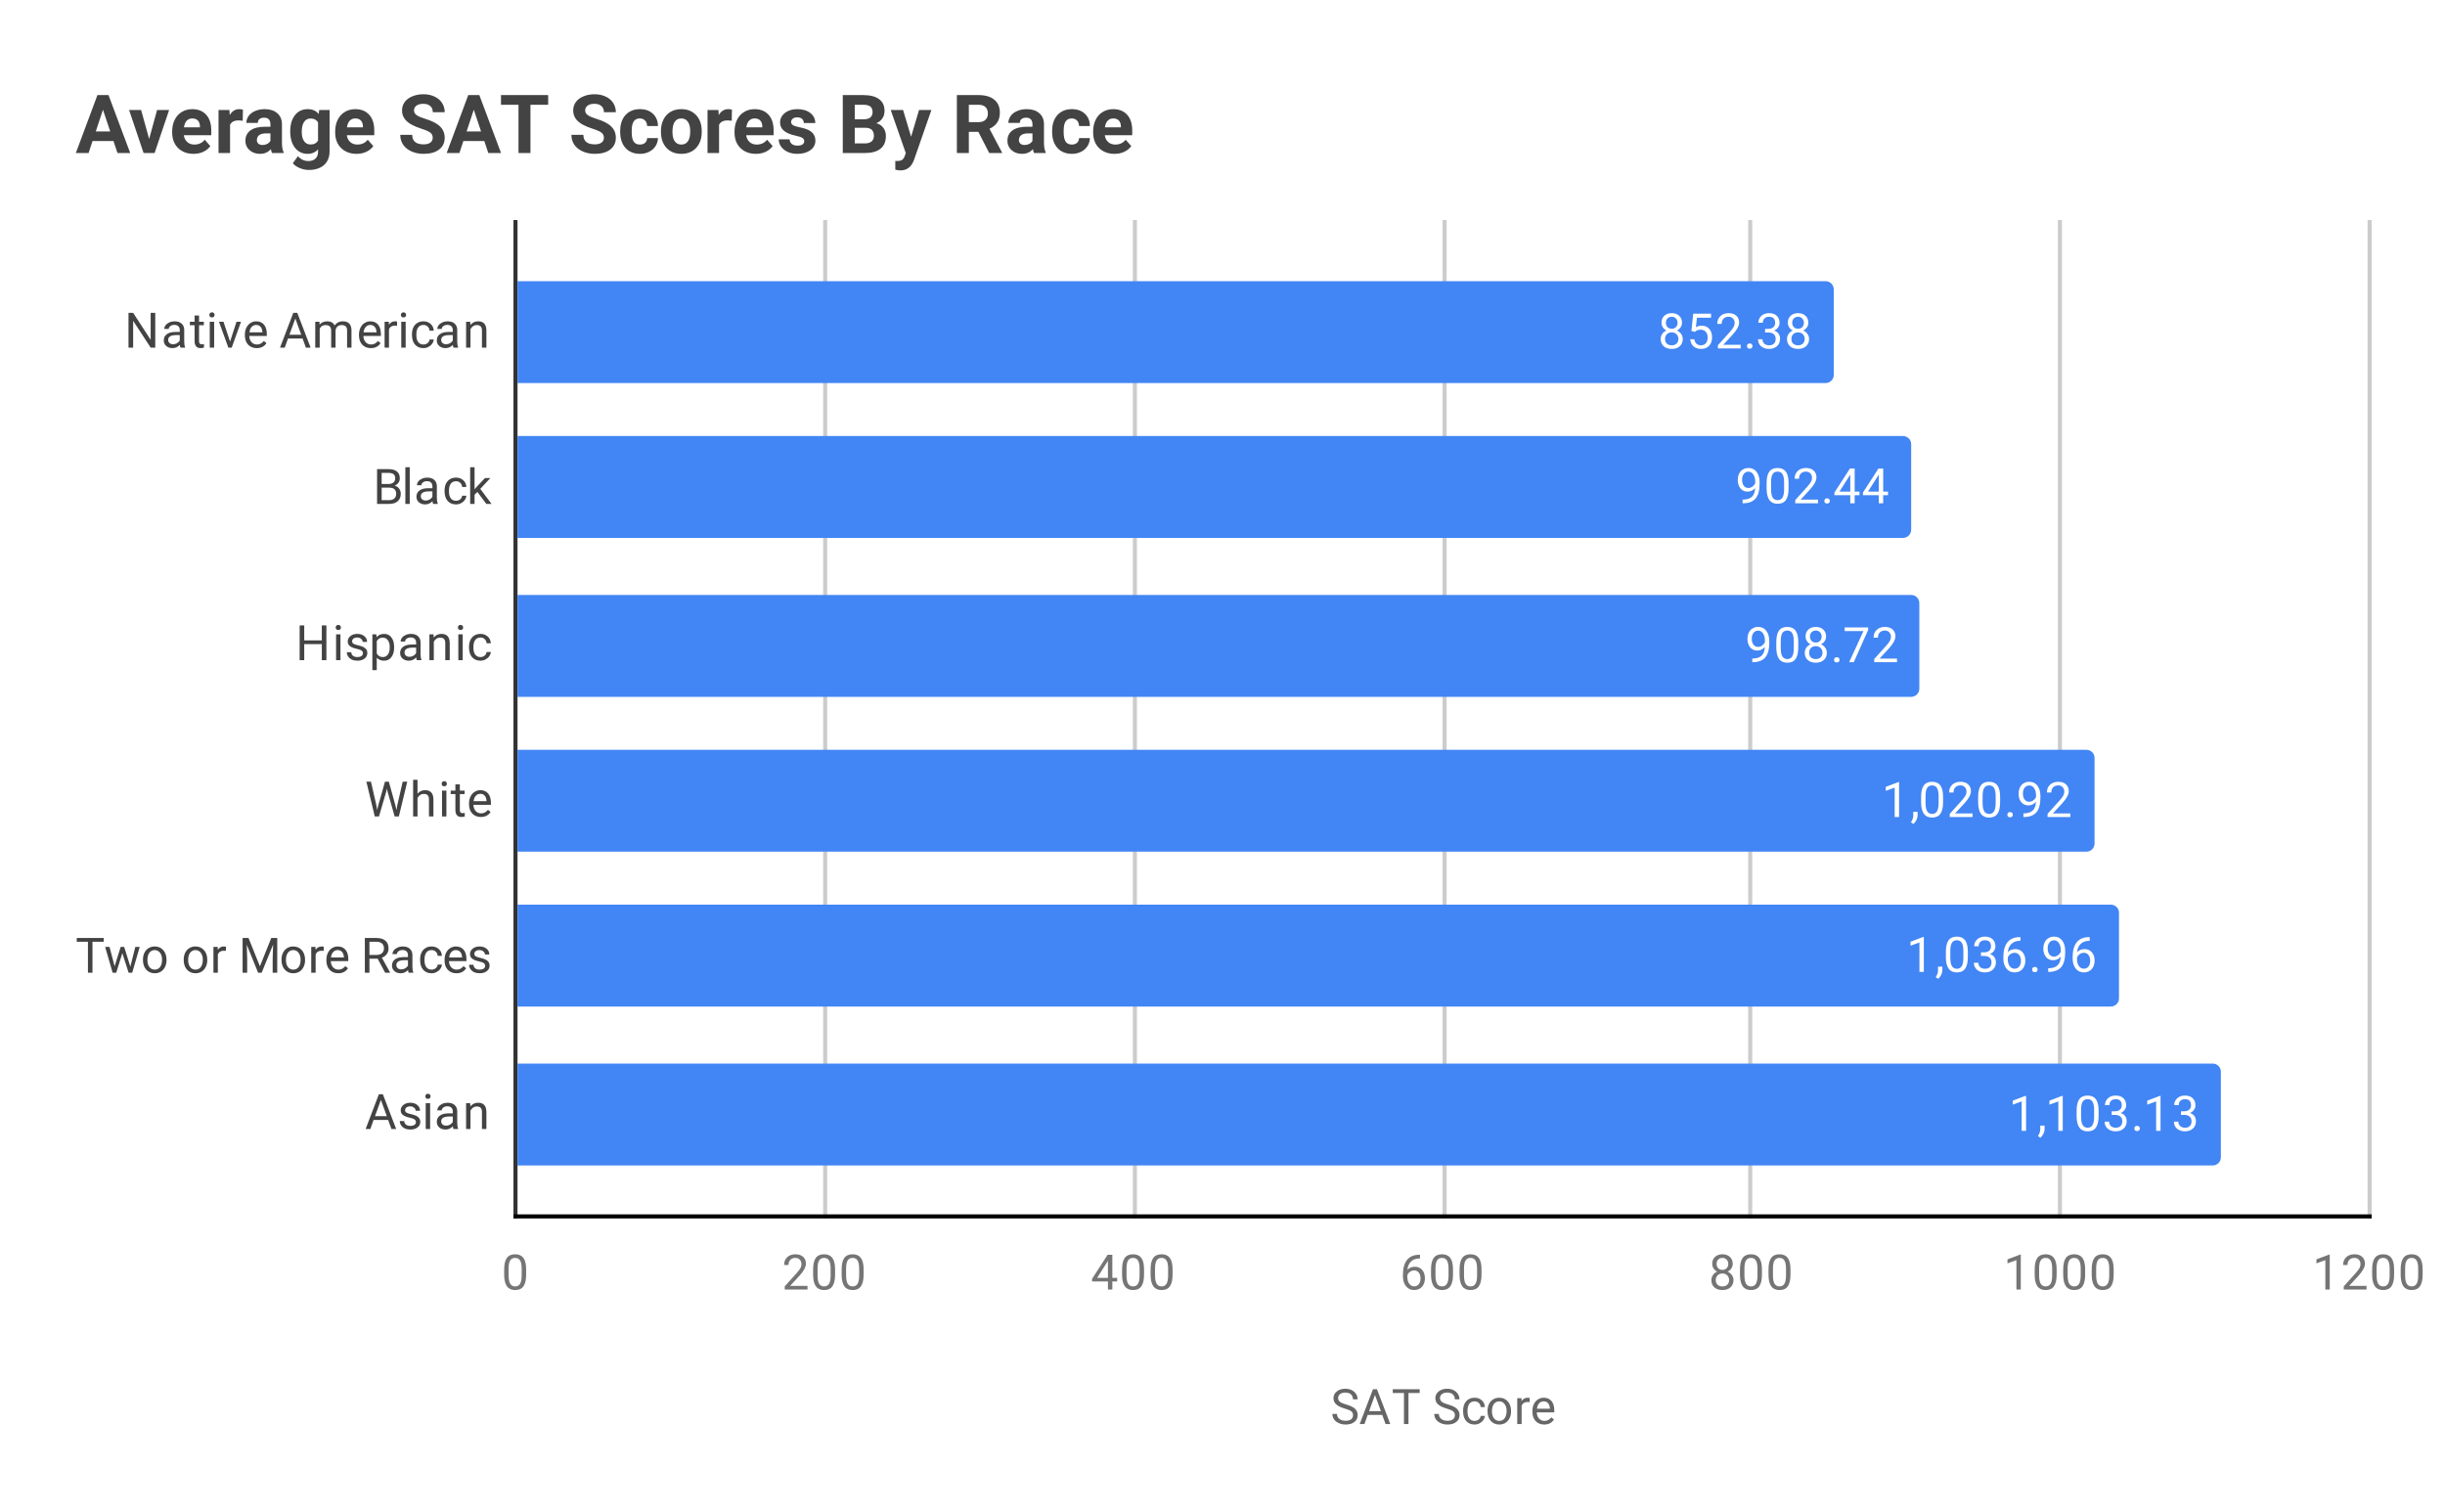 <svg version="1.1" viewBox="0.0 0.0 600.0 371.0" fill="none" stroke="none" stroke-linecap="square" stroke-miterlimit="10" width="600" height="371" xmlns:xlink="http://www.w3.org/1999/xlink" xmlns="http://www.w3.org/2000/svg"><path fill="#ffffff" d="M0 0L600.0 0L600.0 371.0L0 371.0L0 0Z" fill-rule="nonzero"/><path stroke="#333333" stroke-width="1.0" stroke-linecap="butt" d="M126.5 54.5L126.5 298.5" fill-rule="nonzero"/><path stroke="#cccccc" stroke-width="1.0" stroke-linecap="butt" d="M202.5 54.5L202.5 298.5" fill-rule="nonzero"/><path stroke="#cccccc" stroke-width="1.0" stroke-linecap="butt" d="M278.5 54.5L278.5 298.5" fill-rule="nonzero"/><path stroke="#cccccc" stroke-width="1.0" stroke-linecap="butt" d="M354.5 54.5L354.5 298.5" fill-rule="nonzero"/><path stroke="#cccccc" stroke-width="1.0" stroke-linecap="butt" d="M429.5 54.5L429.5 298.5" fill-rule="nonzero"/><path stroke="#cccccc" stroke-width="1.0" stroke-linecap="butt" d="M505.5 54.5L505.5 298.5" fill-rule="nonzero"/><path stroke="#cccccc" stroke-width="1.0" stroke-linecap="butt" d="M581.5 54.5L581.5 298.5" fill-rule="nonzero"/><path stroke="#000000" stroke-width="1.0" stroke-linecap="butt" d="M581.5 298.5L126.5 298.5" fill-rule="nonzero"/><clipPath id="id_0"><path d="M126.55 54.917L581.45 54.917L581.45 298.45L126.55 298.45L126.55 54.917Z" clip-rule="nonzero"/></clipPath><path stroke="#000000" stroke-width="0.0" stroke-linecap="butt" stroke-opacity="0.0" clip-path="url(#id_0)" d="M127.0 94.0L127.0 69.0L448.0 69.0C449.105 69.0 450.0 69.895 450.0 71.0L450.0 92.0C450.0 93.105 449.105 94.0 448.0 94.0Z" fill-rule="nonzero"/><path fill="#4285f4" clip-path="url(#id_0)" d="M127.0 94.0L127.0 69.0L448.0 69.0C449.105 69.0 450.0 69.895 450.0 71.0L450.0 92.0C450.0 93.105 449.105 94.0 448.0 94.0Z" fill-rule="nonzero"/><path stroke="#000000" stroke-width="0.0" stroke-linecap="butt" stroke-opacity="0.0" clip-path="url(#id_0)" d="M127.0 132.0L127.0 107.0L467.0 107.0C468.105 107.0 469.0 107.895 469.0 109.0L469.0 130.0C469.0 131.105 468.105 132.0 467.0 132.0Z" fill-rule="nonzero"/><path fill="#4285f4" clip-path="url(#id_0)" d="M127.0 132.0L127.0 107.0L467.0 107.0C468.105 107.0 469.0 107.895 469.0 109.0L469.0 130.0C469.0 131.105 468.105 132.0 467.0 132.0Z" fill-rule="nonzero"/><path stroke="#000000" stroke-width="0.0" stroke-linecap="butt" stroke-opacity="0.0" clip-path="url(#id_0)" d="M127.0 171.0L127.0 146.0L469.0 146.0C470.105 146.0 471.0 146.895 471.0 148.0L471.0 169.0C471.0 170.105 470.105 171.0 469.0 171.0Z" fill-rule="nonzero"/><path fill="#4285f4" clip-path="url(#id_0)" d="M127.0 171.0L127.0 146.0L469.0 146.0C470.105 146.0 471.0 146.895 471.0 148.0L471.0 169.0C471.0 170.105 470.105 171.0 469.0 171.0Z" fill-rule="nonzero"/><path stroke="#000000" stroke-width="0.0" stroke-linecap="butt" stroke-opacity="0.0" clip-path="url(#id_0)" d="M127.0 209.0L127.0 184.0L512.0 184.0C513.105 184.0 514.0 184.895 514.0 186.0L514.0 207.0C514.0 208.105 513.105 209.0 512.0 209.0Z" fill-rule="nonzero"/><path fill="#4285f4" clip-path="url(#id_0)" d="M127.0 209.0L127.0 184.0L512.0 184.0C513.105 184.0 514.0 184.895 514.0 186.0L514.0 207.0C514.0 208.105 513.105 209.0 512.0 209.0Z" fill-rule="nonzero"/><path stroke="#000000" stroke-width="0.0" stroke-linecap="butt" stroke-opacity="0.0" clip-path="url(#id_0)" d="M127.0 247.0L127.0 222.0L518.0 222.0C519.105 222.0 520.0 222.895 520.0 224.0L520.0 245.0C520.0 246.105 519.105 247.0 518.0 247.0Z" fill-rule="nonzero"/><path fill="#4285f4" clip-path="url(#id_0)" d="M127.0 247.0L127.0 222.0L518.0 222.0C519.105 222.0 520.0 222.895 520.0 224.0L520.0 245.0C520.0 246.105 519.105 247.0 518.0 247.0Z" fill-rule="nonzero"/><path stroke="#000000" stroke-width="0.0" stroke-linecap="butt" stroke-opacity="0.0" clip-path="url(#id_0)" d="M127.0 286.0L127.0 261.0L543.0 261.0C544.105 261.0 545.0 261.895 545.0 263.0L545.0 284.0C545.0 285.105 544.105 286.0 543.0 286.0Z" fill-rule="nonzero"/><path fill="#4285f4" clip-path="url(#id_0)" d="M127.0 286.0L127.0 261.0L543.0 261.0C544.105 261.0 545.0 261.895 545.0 263.0L545.0 284.0C545.0 285.105 544.105 286.0 543.0 286.0Z" fill-rule="nonzero"/><path stroke="#4285f4" stroke-width="3.0" stroke-linejoin="round" stroke-linecap="round" d="M412.762 79.188Q412.762 79.828 412.418 80.328Q412.074 80.828 411.512 81.109Q412.168 81.391 412.559 81.953Q412.949 82.5 412.949 83.203Q412.949 84.297 412.199 84.969Q411.465 85.625 410.246 85.625Q409.012 85.625 408.262 84.969Q407.527 84.297 407.527 83.203Q407.527 82.5 407.902 81.953Q408.277 81.391 408.949 81.109Q408.387 80.828 408.059 80.328Q407.731 79.828 407.731 79.188Q407.731 78.109 408.418 77.484Q409.106 76.844 410.246 76.844Q411.371 76.844 412.059 77.484Q412.762 78.109 412.762 79.188ZM411.871 83.172Q411.871 82.453 411.418 82.016Q410.965 81.562 410.231 81.562Q409.496 81.562 409.043 82.016Q408.606 82.453 408.606 83.188Q408.606 83.906 409.043 84.328Q409.481 84.734 410.246 84.734Q410.996 84.734 411.434 84.312Q411.871 83.891 411.871 83.172ZM410.246 77.734Q409.606 77.734 409.199 78.141Q408.809 78.531 408.809 79.219Q408.809 79.859 409.199 80.266Q409.59 80.672 410.231 80.672Q410.887 80.672 411.277 80.266Q411.668 79.859 411.668 79.219Q411.668 78.562 411.262 78.156Q410.856 77.734 410.246 77.734ZM415.074 81.219L415.512 76.969L419.887 76.969L419.887 77.969L416.434 77.969L416.168 80.297Q416.809 79.922 417.606 79.922Q418.762 79.922 419.449 80.703Q420.137 81.469 420.137 82.781Q420.137 84.094 419.418 84.859Q418.715 85.625 417.434 85.625Q416.309 85.625 415.59 85.0Q414.871 84.359 414.777 83.25L415.793 83.25Q415.902 83.984 416.324 84.359Q416.746 84.734 417.434 84.734Q418.184 84.734 418.621 84.219Q419.059 83.703 419.059 82.797Q419.059 81.938 418.59 81.422Q418.121 80.906 417.34 80.906Q416.637 80.906 416.231 81.203L415.949 81.438L415.074 81.219ZM427.168 85.5L421.574 85.5L421.574 84.719L424.527 81.438Q425.184 80.688 425.434 80.234Q425.684 79.766 425.684 79.266Q425.684 78.594 425.277 78.172Q424.887 77.734 424.199 77.734Q423.402 77.734 422.949 78.203Q422.496 78.656 422.496 79.484L421.418 79.484Q421.418 78.297 422.168 77.578Q422.934 76.844 424.199 76.844Q425.402 76.844 426.09 77.469Q426.777 78.094 426.777 79.141Q426.777 80.391 425.168 82.141L422.887 84.609L427.168 84.609L427.168 85.5ZM428.715 84.938Q428.715 84.656 428.871 84.469Q429.043 84.281 429.371 84.281Q429.715 84.281 429.887 84.469Q430.059 84.656 430.059 84.938Q430.059 85.203 429.887 85.391Q429.715 85.562 429.371 85.562Q429.043 85.562 428.871 85.391Q428.715 85.203 428.715 84.938ZM433.152 80.703L433.965 80.703Q434.746 80.688 435.184 80.297Q435.621 79.906 435.621 79.234Q435.621 77.734 434.121 77.734Q433.418 77.734 432.996 78.141Q432.59 78.547 432.59 79.203L431.496 79.203Q431.496 78.188 432.231 77.516Q432.981 76.844 434.121 76.844Q435.324 76.844 436.012 77.484Q436.699 78.125 436.699 79.266Q436.699 79.828 436.34 80.344Q435.981 80.859 435.356 81.125Q436.059 81.344 436.434 81.859Q436.824 82.375 436.824 83.125Q436.824 84.266 436.074 84.953Q435.324 85.625 434.121 85.625Q432.934 85.625 432.168 84.969Q431.418 84.312 431.418 83.25L432.512 83.25Q432.512 83.922 432.949 84.328Q433.387 84.734 434.137 84.734Q434.918 84.734 435.324 84.328Q435.746 83.906 435.746 83.141Q435.746 82.406 435.293 82.016Q434.84 81.609 433.965 81.594L433.152 81.594L433.152 80.703ZM443.762 79.188Q443.762 79.828 443.418 80.328Q443.074 80.828 442.512 81.109Q443.168 81.391 443.559 81.953Q443.949 82.5 443.949 83.203Q443.949 84.297 443.199 84.969Q442.465 85.625 441.246 85.625Q440.012 85.625 439.262 84.969Q438.527 84.297 438.527 83.203Q438.527 82.5 438.902 81.953Q439.277 81.391 439.949 81.109Q439.387 80.828 439.059 80.328Q438.731 79.828 438.731 79.188Q438.731 78.109 439.418 77.484Q440.106 76.844 441.246 76.844Q442.371 76.844 443.059 77.484Q443.762 78.109 443.762 79.188ZM442.871 83.172Q442.871 82.453 442.418 82.016Q441.965 81.562 441.231 81.562Q440.496 81.562 440.043 82.016Q439.606 82.453 439.606 83.188Q439.606 83.906 440.043 84.328Q440.481 84.734 441.246 84.734Q441.996 84.734 442.434 84.312Q442.871 83.891 442.871 83.172ZM441.246 77.734Q440.606 77.734 440.199 78.141Q439.809 78.531 439.809 79.219Q439.809 79.859 440.199 80.266Q440.59 80.672 441.231 80.672Q441.887 80.672 442.277 80.266Q442.668 79.859 442.668 79.219Q442.668 78.562 442.262 78.156Q441.856 77.734 441.246 77.734Z" fill-rule="nonzero"/><path fill="#ffffff" d="M412.762 79.188Q412.762 79.828 412.418 80.328Q412.074 80.828 411.512 81.109Q412.168 81.391 412.559 81.953Q412.949 82.5 412.949 83.203Q412.949 84.297 412.199 84.969Q411.465 85.625 410.246 85.625Q409.012 85.625 408.262 84.969Q407.527 84.297 407.527 83.203Q407.527 82.5 407.902 81.953Q408.277 81.391 408.949 81.109Q408.387 80.828 408.059 80.328Q407.731 79.828 407.731 79.188Q407.731 78.109 408.418 77.484Q409.106 76.844 410.246 76.844Q411.371 76.844 412.059 77.484Q412.762 78.109 412.762 79.188ZM411.871 83.172Q411.871 82.453 411.418 82.016Q410.965 81.562 410.231 81.562Q409.496 81.562 409.043 82.016Q408.606 82.453 408.606 83.188Q408.606 83.906 409.043 84.328Q409.481 84.734 410.246 84.734Q410.996 84.734 411.434 84.312Q411.871 83.891 411.871 83.172ZM410.246 77.734Q409.606 77.734 409.199 78.141Q408.809 78.531 408.809 79.219Q408.809 79.859 409.199 80.266Q409.59 80.672 410.231 80.672Q410.887 80.672 411.277 80.266Q411.668 79.859 411.668 79.219Q411.668 78.562 411.262 78.156Q410.856 77.734 410.246 77.734ZM415.074 81.219L415.512 76.969L419.887 76.969L419.887 77.969L416.434 77.969L416.168 80.297Q416.809 79.922 417.606 79.922Q418.762 79.922 419.449 80.703Q420.137 81.469 420.137 82.781Q420.137 84.094 419.418 84.859Q418.715 85.625 417.434 85.625Q416.309 85.625 415.59 85.0Q414.871 84.359 414.777 83.25L415.793 83.25Q415.902 83.984 416.324 84.359Q416.746 84.734 417.434 84.734Q418.184 84.734 418.621 84.219Q419.059 83.703 419.059 82.797Q419.059 81.938 418.59 81.422Q418.121 80.906 417.34 80.906Q416.637 80.906 416.231 81.203L415.949 81.438L415.074 81.219ZM427.168 85.5L421.574 85.5L421.574 84.719L424.527 81.438Q425.184 80.688 425.434 80.234Q425.684 79.766 425.684 79.266Q425.684 78.594 425.277 78.172Q424.887 77.734 424.199 77.734Q423.402 77.734 422.949 78.203Q422.496 78.656 422.496 79.484L421.418 79.484Q421.418 78.297 422.168 77.578Q422.934 76.844 424.199 76.844Q425.402 76.844 426.09 77.469Q426.777 78.094 426.777 79.141Q426.777 80.391 425.168 82.141L422.887 84.609L427.168 84.609L427.168 85.5ZM428.715 84.938Q428.715 84.656 428.871 84.469Q429.043 84.281 429.371 84.281Q429.715 84.281 429.887 84.469Q430.059 84.656 430.059 84.938Q430.059 85.203 429.887 85.391Q429.715 85.562 429.371 85.562Q429.043 85.562 428.871 85.391Q428.715 85.203 428.715 84.938ZM433.152 80.703L433.965 80.703Q434.746 80.688 435.184 80.297Q435.621 79.906 435.621 79.234Q435.621 77.734 434.121 77.734Q433.418 77.734 432.996 78.141Q432.59 78.547 432.59 79.203L431.496 79.203Q431.496 78.188 432.231 77.516Q432.981 76.844 434.121 76.844Q435.324 76.844 436.012 77.484Q436.699 78.125 436.699 79.266Q436.699 79.828 436.34 80.344Q435.981 80.859 435.356 81.125Q436.059 81.344 436.434 81.859Q436.824 82.375 436.824 83.125Q436.824 84.266 436.074 84.953Q435.324 85.625 434.121 85.625Q432.934 85.625 432.168 84.969Q431.418 84.312 431.418 83.25L432.512 83.25Q432.512 83.922 432.949 84.328Q433.387 84.734 434.137 84.734Q434.918 84.734 435.324 84.328Q435.746 83.906 435.746 83.141Q435.746 82.406 435.293 82.016Q434.84 81.609 433.965 81.594L433.152 81.594L433.152 80.703ZM443.762 79.188Q443.762 79.828 443.418 80.328Q443.074 80.828 442.512 81.109Q443.168 81.391 443.559 81.953Q443.949 82.5 443.949 83.203Q443.949 84.297 443.199 84.969Q442.465 85.625 441.246 85.625Q440.012 85.625 439.262 84.969Q438.527 84.297 438.527 83.203Q438.527 82.5 438.902 81.953Q439.277 81.391 439.949 81.109Q439.387 80.828 439.059 80.328Q438.731 79.828 438.731 79.188Q438.731 78.109 439.418 77.484Q440.106 76.844 441.246 76.844Q442.371 76.844 443.059 77.484Q443.762 78.109 443.762 79.188ZM442.871 83.172Q442.871 82.453 442.418 82.016Q441.965 81.562 441.231 81.562Q440.496 81.562 440.043 82.016Q439.606 82.453 439.606 83.188Q439.606 83.906 440.043 84.328Q440.481 84.734 441.246 84.734Q441.996 84.734 442.434 84.312Q442.871 83.891 442.871 83.172ZM441.246 77.734Q440.606 77.734 440.199 78.141Q439.809 78.531 439.809 79.219Q439.809 79.859 440.199 80.266Q440.59 80.672 441.231 80.672Q441.887 80.672 442.277 80.266Q442.668 79.859 442.668 79.219Q442.668 78.562 442.262 78.156Q441.856 77.734 441.246 77.734Z" fill-rule="nonzero"/><path stroke="#4285f4" stroke-width="3.0" stroke-linejoin="round" stroke-linecap="round" d="M430.71 119.75Q430.382 120.156 429.898 120.406Q429.429 120.641 428.867 120.641Q428.132 120.641 427.585 120.281Q427.038 119.922 426.742 119.266Q426.445 118.594 426.445 117.797Q426.445 116.953 426.757 116.266Q427.085 115.578 427.679 115.219Q428.288 114.844 429.085 114.844Q430.351 114.844 431.07 115.797Q431.804 116.75 431.804 118.375L431.804 118.688Q431.804 121.188 430.82 122.328Q429.835 123.469 427.851 123.5L427.632 123.5L427.632 122.594L427.867 122.594Q429.21 122.562 429.929 121.891Q430.648 121.219 430.71 119.75ZM429.038 119.75Q429.585 119.75 430.038 119.422Q430.507 119.078 430.726 118.594L430.726 118.156Q430.726 117.094 430.257 116.422Q429.788 115.75 429.085 115.75Q428.367 115.75 427.929 116.297Q427.507 116.844 427.507 117.75Q427.507 118.625 427.913 119.188Q428.335 119.75 429.038 119.75ZM438.913 119.859Q438.913 121.766 438.257 122.703Q437.617 123.625 436.226 123.625Q434.867 123.625 434.21 122.719Q433.554 121.812 433.523 120.0L433.523 118.562Q433.523 116.672 434.163 115.766Q434.82 114.844 436.21 114.844Q437.585 114.844 438.242 115.734Q438.898 116.609 438.913 118.453L438.913 119.859ZM437.82 118.375Q437.82 117.0 437.429 116.375Q437.054 115.734 436.21 115.734Q435.382 115.734 434.992 116.375Q434.617 117.0 434.617 118.297L434.617 120.031Q434.617 121.406 435.007 122.078Q435.413 122.734 436.226 122.734Q437.023 122.734 437.413 122.109Q437.804 121.484 437.82 120.156L437.82 118.375ZM446.148 123.5L440.554 123.5L440.554 122.719L443.507 119.438Q444.163 118.688 444.413 118.234Q444.663 117.766 444.663 117.266Q444.663 116.594 444.257 116.172Q443.867 115.734 443.179 115.734Q442.382 115.734 441.929 116.203Q441.476 116.656 441.476 117.484L440.398 117.484Q440.398 116.297 441.148 115.578Q441.913 114.844 443.179 114.844Q444.382 114.844 445.07 115.469Q445.757 116.094 445.757 117.141Q445.757 118.391 444.148 120.141L441.867 122.609L446.148 122.609L446.148 123.5ZM447.695 122.938Q447.695 122.656 447.851 122.469Q448.023 122.281 448.351 122.281Q448.695 122.281 448.867 122.469Q449.038 122.656 449.038 122.938Q449.038 123.203 448.867 123.391Q448.695 123.562 448.351 123.562Q448.023 123.562 447.851 123.391Q447.695 123.203 447.695 122.938ZM455.132 120.641L456.32 120.641L456.32 121.516L455.132 121.516L455.132 123.5L454.054 123.5L454.054 121.516L450.163 121.516L450.163 120.875L453.976 114.969L455.132 114.969L455.132 120.641ZM451.398 120.641L454.054 120.641L454.054 116.453L453.913 116.688L451.398 120.641ZM462.132 120.641L463.32 120.641L463.32 121.516L462.132 121.516L462.132 123.5L461.054 123.5L461.054 121.516L457.163 121.516L457.163 120.875L460.976 114.969L462.132 114.969L462.132 120.641ZM458.398 120.641L461.054 120.641L461.054 116.453L460.913 116.688L458.398 120.641Z" fill-rule="nonzero"/><path fill="#ffffff" d="M430.71 119.75Q430.382 120.156 429.898 120.406Q429.429 120.641 428.867 120.641Q428.132 120.641 427.585 120.281Q427.038 119.922 426.742 119.266Q426.445 118.594 426.445 117.797Q426.445 116.953 426.757 116.266Q427.085 115.578 427.679 115.219Q428.288 114.844 429.085 114.844Q430.351 114.844 431.07 115.797Q431.804 116.75 431.804 118.375L431.804 118.688Q431.804 121.188 430.82 122.328Q429.835 123.469 427.851 123.5L427.632 123.5L427.632 122.594L427.867 122.594Q429.21 122.562 429.929 121.891Q430.648 121.219 430.71 119.75ZM429.038 119.75Q429.585 119.75 430.038 119.422Q430.507 119.078 430.726 118.594L430.726 118.156Q430.726 117.094 430.257 116.422Q429.788 115.75 429.085 115.75Q428.367 115.75 427.929 116.297Q427.507 116.844 427.507 117.75Q427.507 118.625 427.913 119.188Q428.335 119.75 429.038 119.75ZM438.913 119.859Q438.913 121.766 438.257 122.703Q437.617 123.625 436.226 123.625Q434.867 123.625 434.21 122.719Q433.554 121.812 433.523 120.0L433.523 118.562Q433.523 116.672 434.163 115.766Q434.82 114.844 436.21 114.844Q437.585 114.844 438.242 115.734Q438.898 116.609 438.913 118.453L438.913 119.859ZM437.82 118.375Q437.82 117.0 437.429 116.375Q437.054 115.734 436.21 115.734Q435.382 115.734 434.992 116.375Q434.617 117.0 434.617 118.297L434.617 120.031Q434.617 121.406 435.007 122.078Q435.413 122.734 436.226 122.734Q437.023 122.734 437.413 122.109Q437.804 121.484 437.82 120.156L437.82 118.375ZM446.148 123.5L440.554 123.5L440.554 122.719L443.507 119.438Q444.163 118.688 444.413 118.234Q444.663 117.766 444.663 117.266Q444.663 116.594 444.257 116.172Q443.867 115.734 443.179 115.734Q442.382 115.734 441.929 116.203Q441.476 116.656 441.476 117.484L440.398 117.484Q440.398 116.297 441.148 115.578Q441.913 114.844 443.179 114.844Q444.382 114.844 445.07 115.469Q445.757 116.094 445.757 117.141Q445.757 118.391 444.148 120.141L441.867 122.609L446.148 122.609L446.148 123.5ZM447.695 122.938Q447.695 122.656 447.851 122.469Q448.023 122.281 448.351 122.281Q448.695 122.281 448.867 122.469Q449.038 122.656 449.038 122.938Q449.038 123.203 448.867 123.391Q448.695 123.562 448.351 123.562Q448.023 123.562 447.851 123.391Q447.695 123.203 447.695 122.938ZM455.132 120.641L456.32 120.641L456.32 121.516L455.132 121.516L455.132 123.5L454.054 123.5L454.054 121.516L450.163 121.516L450.163 120.875L453.976 114.969L455.132 114.969L455.132 120.641ZM451.398 120.641L454.054 120.641L454.054 116.453L453.913 116.688L451.398 120.641ZM462.132 120.641L463.32 120.641L463.32 121.516L462.132 121.516L462.132 123.5L461.054 123.5L461.054 121.516L457.163 121.516L457.163 120.875L460.976 114.969L462.132 114.969L462.132 120.641ZM458.398 120.641L461.054 120.641L461.054 116.453L460.913 116.688L458.398 120.641Z" fill-rule="nonzero"/><path stroke="#4285f4" stroke-width="3.0" stroke-linejoin="round" stroke-linecap="round" d="M433.089 158.75Q432.76 159.156 432.276 159.406Q431.807 159.641 431.245 159.641Q430.51 159.641 429.964 159.281Q429.417 158.922 429.12 158.266Q428.823 157.594 428.823 156.797Q428.823 155.953 429.135 155.266Q429.464 154.578 430.057 154.219Q430.667 153.844 431.464 153.844Q432.729 153.844 433.448 154.797Q434.182 155.75 434.182 157.375L434.182 157.688Q434.182 160.188 433.198 161.328Q432.214 162.469 430.229 162.5L430.01 162.5L430.01 161.594L430.245 161.594Q431.589 161.562 432.307 160.891Q433.026 160.219 433.089 158.75ZM431.417 158.75Q431.964 158.75 432.417 158.422Q432.885 158.078 433.104 157.594L433.104 157.156Q433.104 156.094 432.635 155.422Q432.167 154.75 431.464 154.75Q430.745 154.75 430.307 155.297Q429.885 155.844 429.885 156.75Q429.885 157.625 430.292 158.188Q430.714 158.75 431.417 158.75ZM441.292 158.859Q441.292 160.766 440.635 161.703Q439.995 162.625 438.604 162.625Q437.245 162.625 436.589 161.719Q435.932 160.812 435.901 159.0L435.901 157.562Q435.901 155.672 436.542 154.766Q437.198 153.844 438.589 153.844Q439.964 153.844 440.62 154.734Q441.276 155.609 441.292 157.453L441.292 158.859ZM440.198 157.375Q440.198 156.0 439.807 155.375Q439.432 154.734 438.589 154.734Q437.76 154.734 437.37 155.375Q436.995 156.0 436.995 157.297L436.995 159.031Q436.995 160.406 437.385 161.078Q437.792 161.734 438.604 161.734Q439.401 161.734 439.792 161.109Q440.182 160.484 440.198 159.156L440.198 157.375ZM448.12 156.188Q448.12 156.828 447.776 157.328Q447.432 157.828 446.87 158.109Q447.526 158.391 447.917 158.953Q448.307 159.5 448.307 160.203Q448.307 161.297 447.557 161.969Q446.823 162.625 445.604 162.625Q444.37 162.625 443.62 161.969Q442.885 161.297 442.885 160.203Q442.885 159.5 443.26 158.953Q443.635 158.391 444.307 158.109Q443.745 157.828 443.417 157.328Q443.089 156.828 443.089 156.188Q443.089 155.109 443.776 154.484Q444.464 153.844 445.604 153.844Q446.729 153.844 447.417 154.484Q448.12 155.109 448.12 156.188ZM447.229 160.172Q447.229 159.453 446.776 159.016Q446.323 158.562 445.589 158.562Q444.854 158.562 444.401 159.016Q443.964 159.453 443.964 160.188Q443.964 160.906 444.401 161.328Q444.839 161.734 445.604 161.734Q446.354 161.734 446.792 161.312Q447.229 160.891 447.229 160.172ZM445.604 154.734Q444.964 154.734 444.557 155.141Q444.167 155.531 444.167 156.219Q444.167 156.859 444.557 157.266Q444.948 157.672 445.589 157.672Q446.245 157.672 446.635 157.266Q447.026 156.859 447.026 156.219Q447.026 155.562 446.62 155.156Q446.214 154.734 445.604 154.734ZM450.073 161.938Q450.073 161.656 450.229 161.469Q450.401 161.281 450.729 161.281Q451.073 161.281 451.245 161.469Q451.417 161.656 451.417 161.938Q451.417 162.203 451.245 162.391Q451.073 162.562 450.729 162.562Q450.401 162.562 450.229 162.391Q450.073 162.203 450.073 161.938ZM458.448 154.578L454.917 162.5L453.776 162.5L457.292 154.859L452.682 154.859L452.682 153.969L458.448 153.969L458.448 154.578ZM465.526 162.5L459.932 162.5L459.932 161.719L462.885 158.438Q463.542 157.688 463.792 157.234Q464.042 156.766 464.042 156.266Q464.042 155.594 463.635 155.172Q463.245 154.734 462.557 154.734Q461.76 154.734 461.307 155.203Q460.854 155.656 460.854 156.484L459.776 156.484Q459.776 155.297 460.526 154.578Q461.292 153.844 462.557 153.844Q463.76 153.844 464.448 154.469Q465.135 155.094 465.135 156.141Q465.135 157.391 463.526 159.141L461.245 161.609L465.526 161.609L465.526 162.5Z" fill-rule="nonzero"/><path fill="#ffffff" d="M433.089 158.75Q432.76 159.156 432.276 159.406Q431.807 159.641 431.245 159.641Q430.51 159.641 429.964 159.281Q429.417 158.922 429.12 158.266Q428.823 157.594 428.823 156.797Q428.823 155.953 429.135 155.266Q429.464 154.578 430.057 154.219Q430.667 153.844 431.464 153.844Q432.729 153.844 433.448 154.797Q434.182 155.75 434.182 157.375L434.182 157.688Q434.182 160.188 433.198 161.328Q432.214 162.469 430.229 162.5L430.01 162.5L430.01 161.594L430.245 161.594Q431.589 161.562 432.307 160.891Q433.026 160.219 433.089 158.75ZM431.417 158.75Q431.964 158.75 432.417 158.422Q432.885 158.078 433.104 157.594L433.104 157.156Q433.104 156.094 432.635 155.422Q432.167 154.75 431.464 154.75Q430.745 154.75 430.307 155.297Q429.885 155.844 429.885 156.75Q429.885 157.625 430.292 158.188Q430.714 158.75 431.417 158.75ZM441.292 158.859Q441.292 160.766 440.635 161.703Q439.995 162.625 438.604 162.625Q437.245 162.625 436.589 161.719Q435.932 160.812 435.901 159.0L435.901 157.562Q435.901 155.672 436.542 154.766Q437.198 153.844 438.589 153.844Q439.964 153.844 440.62 154.734Q441.276 155.609 441.292 157.453L441.292 158.859ZM440.198 157.375Q440.198 156.0 439.807 155.375Q439.432 154.734 438.589 154.734Q437.76 154.734 437.37 155.375Q436.995 156.0 436.995 157.297L436.995 159.031Q436.995 160.406 437.385 161.078Q437.792 161.734 438.604 161.734Q439.401 161.734 439.792 161.109Q440.182 160.484 440.198 159.156L440.198 157.375ZM448.12 156.188Q448.12 156.828 447.776 157.328Q447.432 157.828 446.87 158.109Q447.526 158.391 447.917 158.953Q448.307 159.5 448.307 160.203Q448.307 161.297 447.557 161.969Q446.823 162.625 445.604 162.625Q444.37 162.625 443.62 161.969Q442.885 161.297 442.885 160.203Q442.885 159.5 443.26 158.953Q443.635 158.391 444.307 158.109Q443.745 157.828 443.417 157.328Q443.089 156.828 443.089 156.188Q443.089 155.109 443.776 154.484Q444.464 153.844 445.604 153.844Q446.729 153.844 447.417 154.484Q448.12 155.109 448.12 156.188ZM447.229 160.172Q447.229 159.453 446.776 159.016Q446.323 158.562 445.589 158.562Q444.854 158.562 444.401 159.016Q443.964 159.453 443.964 160.188Q443.964 160.906 444.401 161.328Q444.839 161.734 445.604 161.734Q446.354 161.734 446.792 161.312Q447.229 160.891 447.229 160.172ZM445.604 154.734Q444.964 154.734 444.557 155.141Q444.167 155.531 444.167 156.219Q444.167 156.859 444.557 157.266Q444.948 157.672 445.589 157.672Q446.245 157.672 446.635 157.266Q447.026 156.859 447.026 156.219Q447.026 155.562 446.62 155.156Q446.214 154.734 445.604 154.734ZM450.073 161.938Q450.073 161.656 450.229 161.469Q450.401 161.281 450.729 161.281Q451.073 161.281 451.245 161.469Q451.417 161.656 451.417 161.938Q451.417 162.203 451.245 162.391Q451.073 162.562 450.729 162.562Q450.401 162.562 450.229 162.391Q450.073 162.203 450.073 161.938ZM458.448 154.578L454.917 162.5L453.776 162.5L457.292 154.859L452.682 154.859L452.682 153.969L458.448 153.969L458.448 154.578ZM465.526 162.5L459.932 162.5L459.932 161.719L462.885 158.438Q463.542 157.688 463.792 157.234Q464.042 156.766 464.042 156.266Q464.042 155.594 463.635 155.172Q463.245 154.734 462.557 154.734Q461.76 154.734 461.307 155.203Q460.854 155.656 460.854 156.484L459.776 156.484Q459.776 155.297 460.526 154.578Q461.292 153.844 462.557 153.844Q463.76 153.844 464.448 154.469Q465.135 155.094 465.135 156.141Q465.135 157.391 463.526 159.141L461.245 161.609L465.526 161.609L465.526 162.5Z" fill-rule="nonzero"/><path stroke="#4285f4" stroke-width="3.0" stroke-linejoin="round" stroke-linecap="round" d="M466.029 200.5L464.951 200.5L464.951 193.281L462.764 194.078L462.764 193.094L465.873 191.922L466.029 191.922L466.029 200.5ZM469.545 202.203L468.935 201.781Q469.482 201.016 469.514 200.188L469.514 199.219L470.576 199.219L470.576 200.062Q470.576 200.656 470.279 201.25Q469.982 201.844 469.545 202.203ZM476.826 196.859Q476.826 198.766 476.17 199.703Q475.529 200.625 474.139 200.625Q472.779 200.625 472.123 199.719Q471.467 198.812 471.435 197.0L471.435 195.562Q471.435 193.672 472.076 192.766Q472.732 191.844 474.123 191.844Q475.498 191.844 476.154 192.734Q476.81 193.609 476.826 195.453L476.826 196.859ZM475.732 195.375Q475.732 194.0 475.342 193.375Q474.967 192.734 474.123 192.734Q473.295 192.734 472.904 193.375Q472.529 194.0 472.529 195.297L472.529 197.031Q472.529 198.406 472.92 199.078Q473.326 199.734 474.139 199.734Q474.935 199.734 475.326 199.109Q475.717 198.484 475.732 197.156L475.732 195.375ZM484.06 200.5L478.467 200.5L478.467 199.719L481.42 196.438Q482.076 195.688 482.326 195.234Q482.576 194.766 482.576 194.266Q482.576 193.594 482.17 193.172Q481.779 192.734 481.092 192.734Q480.295 192.734 479.842 193.203Q479.389 193.656 479.389 194.484L478.31 194.484Q478.31 193.297 479.06 192.578Q479.826 191.844 481.092 191.844Q482.295 191.844 482.982 192.469Q483.67 193.094 483.67 194.141Q483.67 195.391 482.06 197.141L479.779 199.609L484.06 199.609L484.06 200.5ZM490.826 196.859Q490.826 198.766 490.17 199.703Q489.529 200.625 488.139 200.625Q486.779 200.625 486.123 199.719Q485.467 198.812 485.435 197.0L485.435 195.562Q485.435 193.672 486.076 192.766Q486.732 191.844 488.123 191.844Q489.498 191.844 490.154 192.734Q490.81 193.609 490.826 195.453L490.826 196.859ZM489.732 195.375Q489.732 194.0 489.342 193.375Q488.967 192.734 488.123 192.734Q487.295 192.734 486.904 193.375Q486.529 194.0 486.529 195.297L486.529 197.031Q486.529 198.406 486.92 199.078Q487.326 199.734 488.139 199.734Q488.935 199.734 489.326 199.109Q489.717 198.484 489.732 197.156L489.732 195.375ZM492.607 199.938Q492.607 199.656 492.764 199.469Q492.935 199.281 493.264 199.281Q493.607 199.281 493.779 199.469Q493.951 199.656 493.951 199.938Q493.951 200.203 493.779 200.391Q493.607 200.562 493.264 200.562Q492.935 200.562 492.764 200.391Q492.607 200.203 492.607 199.938ZM499.623 196.75Q499.295 197.156 498.81 197.406Q498.342 197.641 497.779 197.641Q497.045 197.641 496.498 197.281Q495.951 196.922 495.654 196.266Q495.357 195.594 495.357 194.797Q495.357 193.953 495.67 193.266Q495.998 192.578 496.592 192.219Q497.201 191.844 497.998 191.844Q499.264 191.844 499.982 192.797Q500.717 193.75 500.717 195.375L500.717 195.688Q500.717 198.188 499.732 199.328Q498.748 200.469 496.764 200.5L496.545 200.5L496.545 199.594L496.779 199.594Q498.123 199.562 498.842 198.891Q499.56 198.219 499.623 196.75ZM497.951 196.75Q498.498 196.75 498.951 196.422Q499.42 196.078 499.639 195.594L499.639 195.156Q499.639 194.094 499.17 193.422Q498.701 192.75 497.998 192.75Q497.279 192.75 496.842 193.297Q496.42 193.844 496.42 194.75Q496.42 195.625 496.826 196.188Q497.248 196.75 497.951 196.75ZM508.06 200.5L502.467 200.5L502.467 199.719L505.42 196.438Q506.076 195.688 506.326 195.234Q506.576 194.766 506.576 194.266Q506.576 193.594 506.17 193.172Q505.779 192.734 505.092 192.734Q504.295 192.734 503.842 193.203Q503.389 193.656 503.389 194.484L502.31 194.484Q502.31 193.297 503.06 192.578Q503.826 191.844 505.092 191.844Q506.295 191.844 506.982 192.469Q507.67 193.094 507.67 194.141Q507.67 195.391 506.06 197.141L503.779 199.609L508.06 199.609L508.06 200.5Z" fill-rule="nonzero"/><path fill="#ffffff" d="M466.029 200.5L464.951 200.5L464.951 193.281L462.764 194.078L462.764 193.094L465.873 191.922L466.029 191.922L466.029 200.5ZM469.545 202.203L468.935 201.781Q469.482 201.016 469.514 200.188L469.514 199.219L470.576 199.219L470.576 200.062Q470.576 200.656 470.279 201.25Q469.982 201.844 469.545 202.203ZM476.826 196.859Q476.826 198.766 476.17 199.703Q475.529 200.625 474.139 200.625Q472.779 200.625 472.123 199.719Q471.467 198.812 471.435 197.0L471.435 195.562Q471.435 193.672 472.076 192.766Q472.732 191.844 474.123 191.844Q475.498 191.844 476.154 192.734Q476.81 193.609 476.826 195.453L476.826 196.859ZM475.732 195.375Q475.732 194.0 475.342 193.375Q474.967 192.734 474.123 192.734Q473.295 192.734 472.904 193.375Q472.529 194.0 472.529 195.297L472.529 197.031Q472.529 198.406 472.92 199.078Q473.326 199.734 474.139 199.734Q474.935 199.734 475.326 199.109Q475.717 198.484 475.732 197.156L475.732 195.375ZM484.06 200.5L478.467 200.5L478.467 199.719L481.42 196.438Q482.076 195.688 482.326 195.234Q482.576 194.766 482.576 194.266Q482.576 193.594 482.17 193.172Q481.779 192.734 481.092 192.734Q480.295 192.734 479.842 193.203Q479.389 193.656 479.389 194.484L478.31 194.484Q478.31 193.297 479.06 192.578Q479.826 191.844 481.092 191.844Q482.295 191.844 482.982 192.469Q483.67 193.094 483.67 194.141Q483.67 195.391 482.06 197.141L479.779 199.609L484.06 199.609L484.06 200.5ZM490.826 196.859Q490.826 198.766 490.17 199.703Q489.529 200.625 488.139 200.625Q486.779 200.625 486.123 199.719Q485.467 198.812 485.435 197.0L485.435 195.562Q485.435 193.672 486.076 192.766Q486.732 191.844 488.123 191.844Q489.498 191.844 490.154 192.734Q490.81 193.609 490.826 195.453L490.826 196.859ZM489.732 195.375Q489.732 194.0 489.342 193.375Q488.967 192.734 488.123 192.734Q487.295 192.734 486.904 193.375Q486.529 194.0 486.529 195.297L486.529 197.031Q486.529 198.406 486.92 199.078Q487.326 199.734 488.139 199.734Q488.935 199.734 489.326 199.109Q489.717 198.484 489.732 197.156L489.732 195.375ZM492.607 199.938Q492.607 199.656 492.764 199.469Q492.935 199.281 493.264 199.281Q493.607 199.281 493.779 199.469Q493.951 199.656 493.951 199.938Q493.951 200.203 493.779 200.391Q493.607 200.562 493.264 200.562Q492.935 200.562 492.764 200.391Q492.607 200.203 492.607 199.938ZM499.623 196.75Q499.295 197.156 498.81 197.406Q498.342 197.641 497.779 197.641Q497.045 197.641 496.498 197.281Q495.951 196.922 495.654 196.266Q495.357 195.594 495.357 194.797Q495.357 193.953 495.67 193.266Q495.998 192.578 496.592 192.219Q497.201 191.844 497.998 191.844Q499.264 191.844 499.982 192.797Q500.717 193.75 500.717 195.375L500.717 195.688Q500.717 198.188 499.732 199.328Q498.748 200.469 496.764 200.5L496.545 200.5L496.545 199.594L496.779 199.594Q498.123 199.562 498.842 198.891Q499.56 198.219 499.623 196.75ZM497.951 196.75Q498.498 196.75 498.951 196.422Q499.42 196.078 499.639 195.594L499.639 195.156Q499.639 194.094 499.17 193.422Q498.701 192.75 497.998 192.75Q497.279 192.75 496.842 193.297Q496.42 193.844 496.42 194.75Q496.42 195.625 496.826 196.188Q497.248 196.75 497.951 196.75ZM508.06 200.5L502.467 200.5L502.467 199.719L505.42 196.438Q506.076 195.688 506.326 195.234Q506.576 194.766 506.576 194.266Q506.576 193.594 506.17 193.172Q505.779 192.734 505.092 192.734Q504.295 192.734 503.842 193.203Q503.389 193.656 503.389 194.484L502.31 194.484Q502.31 193.297 503.06 192.578Q503.826 191.844 505.092 191.844Q506.295 191.844 506.982 192.469Q507.67 193.094 507.67 194.141Q507.67 195.391 506.06 197.141L503.779 199.609L508.06 199.609L508.06 200.5Z" fill-rule="nonzero"/><path stroke="#4285f4" stroke-width="3.0" stroke-linejoin="round" stroke-linecap="round" d="M472.108 238.5L471.03 238.5L471.03 231.281L468.842 232.078L468.842 231.094L471.952 229.922L472.108 229.922L472.108 238.5ZM475.624 240.203L475.014 239.781Q475.561 239.016 475.592 238.188L475.592 237.219L476.655 237.219L476.655 238.062Q476.655 238.656 476.358 239.25Q476.061 239.844 475.624 240.203ZM482.905 234.859Q482.905 236.766 482.249 237.703Q481.608 238.625 480.217 238.625Q478.858 238.625 478.202 237.719Q477.546 236.812 477.514 235.0L477.514 233.562Q477.514 231.672 478.155 230.766Q478.811 229.844 480.202 229.844Q481.577 229.844 482.233 230.734Q482.889 231.609 482.905 233.453L482.905 234.859ZM481.811 233.375Q481.811 232.0 481.421 231.375Q481.046 230.734 480.202 230.734Q479.374 230.734 478.983 231.375Q478.608 232.0 478.608 233.297L478.608 235.031Q478.608 236.406 478.999 237.078Q479.405 237.734 480.217 237.734Q481.014 237.734 481.405 237.109Q481.796 236.484 481.811 235.156L481.811 233.375ZM486.124 233.703L486.936 233.703Q487.717 233.688 488.155 233.297Q488.592 232.906 488.592 232.234Q488.592 230.734 487.092 230.734Q486.389 230.734 485.967 231.141Q485.561 231.547 485.561 232.203L484.467 232.203Q484.467 231.188 485.202 230.516Q485.952 229.844 487.092 229.844Q488.296 229.844 488.983 230.484Q489.671 231.125 489.671 232.266Q489.671 232.828 489.311 233.344Q488.952 233.859 488.327 234.125Q489.03 234.344 489.405 234.859Q489.796 235.375 489.796 236.125Q489.796 237.266 489.046 237.953Q488.296 238.625 487.092 238.625Q485.905 238.625 485.139 237.969Q484.389 237.312 484.389 236.25L485.483 236.25Q485.483 236.922 485.921 237.328Q486.358 237.734 487.108 237.734Q487.889 237.734 488.296 237.328Q488.717 236.906 488.717 236.141Q488.717 235.406 488.264 235.016Q487.811 234.609 486.936 234.594L486.124 234.594L486.124 233.703ZM495.811 229.969L495.811 230.875L495.608 230.875Q494.342 230.906 493.592 231.641Q492.842 232.359 492.717 233.672Q493.405 232.906 494.561 232.906Q495.671 232.906 496.342 233.688Q497.014 234.469 497.014 235.719Q497.014 237.031 496.296 237.828Q495.577 238.625 494.358 238.625Q493.139 238.625 492.374 237.688Q491.624 236.734 491.624 235.25L491.624 234.844Q491.624 232.484 492.624 231.234Q493.624 229.984 495.608 229.969L495.811 229.969ZM494.389 233.812Q493.827 233.812 493.358 234.141Q492.889 234.469 492.702 234.984L492.702 235.375Q492.702 236.438 493.171 237.078Q493.655 237.719 494.358 237.719Q495.092 237.719 495.514 237.188Q495.936 236.641 495.936 235.766Q495.936 234.891 495.514 234.359Q495.092 233.812 494.389 233.812ZM498.686 237.938Q498.686 237.656 498.842 237.469Q499.014 237.281 499.342 237.281Q499.686 237.281 499.858 237.469Q500.03 237.656 500.03 237.938Q500.03 238.203 499.858 238.391Q499.686 238.562 499.342 238.562Q499.014 238.562 498.842 238.391Q498.686 238.203 498.686 237.938ZM505.702 234.75Q505.374 235.156 504.889 235.406Q504.421 235.641 503.858 235.641Q503.124 235.641 502.577 235.281Q502.03 234.922 501.733 234.266Q501.436 233.594 501.436 232.797Q501.436 231.953 501.749 231.266Q502.077 230.578 502.671 230.219Q503.28 229.844 504.077 229.844Q505.342 229.844 506.061 230.797Q506.796 231.75 506.796 233.375L506.796 233.688Q506.796 236.188 505.811 237.328Q504.827 238.469 502.842 238.5L502.624 238.5L502.624 237.594L502.858 237.594Q504.202 237.562 504.921 236.891Q505.639 236.219 505.702 234.75ZM504.03 234.75Q504.577 234.75 505.03 234.422Q505.499 234.078 505.717 233.594L505.717 233.156Q505.717 232.094 505.249 231.422Q504.78 230.75 504.077 230.75Q503.358 230.75 502.921 231.297Q502.499 231.844 502.499 232.75Q502.499 233.625 502.905 234.188Q503.327 234.75 504.03 234.75ZM512.811 229.969L512.811 230.875L512.608 230.875Q511.342 230.906 510.592 231.641Q509.842 232.359 509.717 233.672Q510.405 232.906 511.561 232.906Q512.671 232.906 513.342 233.688Q514.014 234.469 514.014 235.719Q514.014 237.031 513.296 237.828Q512.577 238.625 511.358 238.625Q510.139 238.625 509.374 237.688Q508.624 236.734 508.624 235.25L508.624 234.844Q508.624 232.484 509.624 231.234Q510.624 229.984 512.608 229.969L512.811 229.969ZM511.389 233.812Q510.827 233.812 510.358 234.141Q509.889 234.469 509.702 234.984L509.702 235.375Q509.702 236.438 510.171 237.078Q510.655 237.719 511.358 237.719Q512.092 237.719 512.514 237.188Q512.936 236.641 512.936 235.766Q512.936 234.891 512.514 234.359Q512.092 233.812 511.389 233.812Z" fill-rule="nonzero"/><path fill="#ffffff" d="M472.108 238.5L471.03 238.5L471.03 231.281L468.842 232.078L468.842 231.094L471.952 229.922L472.108 229.922L472.108 238.5ZM475.624 240.203L475.014 239.781Q475.561 239.016 475.592 238.188L475.592 237.219L476.655 237.219L476.655 238.062Q476.655 238.656 476.358 239.25Q476.061 239.844 475.624 240.203ZM482.905 234.859Q482.905 236.766 482.249 237.703Q481.608 238.625 480.217 238.625Q478.858 238.625 478.202 237.719Q477.546 236.812 477.514 235.0L477.514 233.562Q477.514 231.672 478.155 230.766Q478.811 229.844 480.202 229.844Q481.577 229.844 482.233 230.734Q482.889 231.609 482.905 233.453L482.905 234.859ZM481.811 233.375Q481.811 232.0 481.421 231.375Q481.046 230.734 480.202 230.734Q479.374 230.734 478.983 231.375Q478.608 232.0 478.608 233.297L478.608 235.031Q478.608 236.406 478.999 237.078Q479.405 237.734 480.217 237.734Q481.014 237.734 481.405 237.109Q481.796 236.484 481.811 235.156L481.811 233.375ZM486.124 233.703L486.936 233.703Q487.717 233.688 488.155 233.297Q488.592 232.906 488.592 232.234Q488.592 230.734 487.092 230.734Q486.389 230.734 485.967 231.141Q485.561 231.547 485.561 232.203L484.467 232.203Q484.467 231.188 485.202 230.516Q485.952 229.844 487.092 229.844Q488.296 229.844 488.983 230.484Q489.671 231.125 489.671 232.266Q489.671 232.828 489.311 233.344Q488.952 233.859 488.327 234.125Q489.03 234.344 489.405 234.859Q489.796 235.375 489.796 236.125Q489.796 237.266 489.046 237.953Q488.296 238.625 487.092 238.625Q485.905 238.625 485.139 237.969Q484.389 237.312 484.389 236.25L485.483 236.25Q485.483 236.922 485.921 237.328Q486.358 237.734 487.108 237.734Q487.889 237.734 488.296 237.328Q488.717 236.906 488.717 236.141Q488.717 235.406 488.264 235.016Q487.811 234.609 486.936 234.594L486.124 234.594L486.124 233.703ZM495.811 229.969L495.811 230.875L495.608 230.875Q494.342 230.906 493.592 231.641Q492.842 232.359 492.717 233.672Q493.405 232.906 494.561 232.906Q495.671 232.906 496.342 233.688Q497.014 234.469 497.014 235.719Q497.014 237.031 496.296 237.828Q495.577 238.625 494.358 238.625Q493.139 238.625 492.374 237.688Q491.624 236.734 491.624 235.25L491.624 234.844Q491.624 232.484 492.624 231.234Q493.624 229.984 495.608 229.969L495.811 229.969ZM494.389 233.812Q493.827 233.812 493.358 234.141Q492.889 234.469 492.702 234.984L492.702 235.375Q492.702 236.438 493.171 237.078Q493.655 237.719 494.358 237.719Q495.092 237.719 495.514 237.188Q495.936 236.641 495.936 235.766Q495.936 234.891 495.514 234.359Q495.092 233.812 494.389 233.812ZM498.686 237.938Q498.686 237.656 498.842 237.469Q499.014 237.281 499.342 237.281Q499.686 237.281 499.858 237.469Q500.03 237.656 500.03 237.938Q500.03 238.203 499.858 238.391Q499.686 238.562 499.342 238.562Q499.014 238.562 498.842 238.391Q498.686 238.203 498.686 237.938ZM505.702 234.75Q505.374 235.156 504.889 235.406Q504.421 235.641 503.858 235.641Q503.124 235.641 502.577 235.281Q502.03 234.922 501.733 234.266Q501.436 233.594 501.436 232.797Q501.436 231.953 501.749 231.266Q502.077 230.578 502.671 230.219Q503.28 229.844 504.077 229.844Q505.342 229.844 506.061 230.797Q506.796 231.75 506.796 233.375L506.796 233.688Q506.796 236.188 505.811 237.328Q504.827 238.469 502.842 238.5L502.624 238.5L502.624 237.594L502.858 237.594Q504.202 237.562 504.921 236.891Q505.639 236.219 505.702 234.75ZM504.03 234.75Q504.577 234.75 505.03 234.422Q505.499 234.078 505.717 233.594L505.717 233.156Q505.717 232.094 505.249 231.422Q504.78 230.75 504.077 230.75Q503.358 230.75 502.921 231.297Q502.499 231.844 502.499 232.75Q502.499 233.625 502.905 234.188Q503.327 234.75 504.03 234.75ZM512.811 229.969L512.811 230.875L512.608 230.875Q511.342 230.906 510.592 231.641Q509.842 232.359 509.717 233.672Q510.405 232.906 511.561 232.906Q512.671 232.906 513.342 233.688Q514.014 234.469 514.014 235.719Q514.014 237.031 513.296 237.828Q512.577 238.625 511.358 238.625Q510.139 238.625 509.374 237.688Q508.624 236.734 508.624 235.25L508.624 234.844Q508.624 232.484 509.624 231.234Q510.624 229.984 512.608 229.969L512.811 229.969ZM511.389 233.812Q510.827 233.812 510.358 234.141Q509.889 234.469 509.702 234.984L509.702 235.375Q509.702 236.438 510.171 237.078Q510.655 237.719 511.358 237.719Q512.092 237.719 512.514 237.188Q512.936 236.641 512.936 235.766Q512.936 234.891 512.514 234.359Q512.092 233.812 511.389 233.812Z" fill-rule="nonzero"/><path stroke="#4285f4" stroke-width="3.0" stroke-linejoin="round" stroke-linecap="round" d="M497.194 277.5L496.116 277.5L496.116 270.281L493.929 271.078L493.929 270.094L497.038 268.922L497.194 268.922L497.194 277.5ZM500.71 279.203L500.101 278.781Q500.647 278.016 500.679 277.188L500.679 276.219L501.741 276.219L501.741 277.062Q501.741 277.656 501.444 278.25Q501.147 278.844 500.71 279.203ZM506.194 277.5L505.116 277.5L505.116 270.281L502.929 271.078L502.929 270.094L506.038 268.922L506.194 268.922L506.194 277.5ZM514.991 273.859Q514.991 275.766 514.335 276.703Q513.694 277.625 512.304 277.625Q510.944 277.625 510.288 276.719Q509.632 275.812 509.601 274.0L509.601 272.562Q509.601 270.672 510.241 269.766Q510.897 268.844 512.288 268.844Q513.663 268.844 514.319 269.734Q514.976 270.609 514.991 272.453L514.991 273.859ZM513.897 272.375Q513.897 271.0 513.507 270.375Q513.132 269.734 512.288 269.734Q511.46 269.734 511.069 270.375Q510.694 271.0 510.694 272.297L510.694 274.031Q510.694 275.406 511.085 276.078Q511.491 276.734 512.304 276.734Q513.101 276.734 513.491 276.109Q513.882 275.484 513.897 274.156L513.897 272.375ZM518.21 272.703L519.022 272.703Q519.804 272.688 520.241 272.297Q520.679 271.906 520.679 271.234Q520.679 269.734 519.179 269.734Q518.476 269.734 518.054 270.141Q517.647 270.547 517.647 271.203L516.554 271.203Q516.554 270.188 517.288 269.516Q518.038 268.844 519.179 268.844Q520.382 268.844 521.069 269.484Q521.757 270.125 521.757 271.266Q521.757 271.828 521.397 272.344Q521.038 272.859 520.413 273.125Q521.116 273.344 521.491 273.859Q521.882 274.375 521.882 275.125Q521.882 276.266 521.132 276.953Q520.382 277.625 519.179 277.625Q517.991 277.625 517.226 276.969Q516.476 276.312 516.476 275.25L517.569 275.25Q517.569 275.922 518.007 276.328Q518.444 276.734 519.194 276.734Q519.976 276.734 520.382 276.328Q520.804 275.906 520.804 275.141Q520.804 274.406 520.351 274.016Q519.897 273.609 519.022 273.594L518.21 273.594L518.21 272.703ZM523.772 276.938Q523.772 276.656 523.929 276.469Q524.101 276.281 524.429 276.281Q524.772 276.281 524.944 276.469Q525.116 276.656 525.116 276.938Q525.116 277.203 524.944 277.391Q524.772 277.562 524.429 277.562Q524.101 277.562 523.929 277.391Q523.772 277.203 523.772 276.938ZM530.194 277.5L529.116 277.5L529.116 270.281L526.929 271.078L526.929 270.094L530.038 268.922L530.194 268.922L530.194 277.5ZM535.21 272.703L536.022 272.703Q536.804 272.688 537.241 272.297Q537.679 271.906 537.679 271.234Q537.679 269.734 536.179 269.734Q535.476 269.734 535.054 270.141Q534.647 270.547 534.647 271.203L533.554 271.203Q533.554 270.188 534.288 269.516Q535.038 268.844 536.179 268.844Q537.382 268.844 538.069 269.484Q538.757 270.125 538.757 271.266Q538.757 271.828 538.397 272.344Q538.038 272.859 537.413 273.125Q538.116 273.344 538.491 273.859Q538.882 274.375 538.882 275.125Q538.882 276.266 538.132 276.953Q537.382 277.625 536.179 277.625Q534.991 277.625 534.226 276.969Q533.476 276.312 533.476 275.25L534.569 275.25Q534.569 275.922 535.007 276.328Q535.444 276.734 536.194 276.734Q536.976 276.734 537.382 276.328Q537.804 275.906 537.804 275.141Q537.804 274.406 537.351 274.016Q536.897 273.609 536.022 273.594L535.21 273.594L535.21 272.703Z" fill-rule="nonzero"/><path fill="#ffffff" d="M497.194 277.5L496.116 277.5L496.116 270.281L493.929 271.078L493.929 270.094L497.038 268.922L497.194 268.922L497.194 277.5ZM500.71 279.203L500.101 278.781Q500.647 278.016 500.679 277.188L500.679 276.219L501.741 276.219L501.741 277.062Q501.741 277.656 501.444 278.25Q501.147 278.844 500.71 279.203ZM506.194 277.5L505.116 277.5L505.116 270.281L502.929 271.078L502.929 270.094L506.038 268.922L506.194 268.922L506.194 277.5ZM514.991 273.859Q514.991 275.766 514.335 276.703Q513.694 277.625 512.304 277.625Q510.944 277.625 510.288 276.719Q509.632 275.812 509.601 274.0L509.601 272.562Q509.601 270.672 510.241 269.766Q510.897 268.844 512.288 268.844Q513.663 268.844 514.319 269.734Q514.975 270.609 514.991 272.453L514.991 273.859ZM513.897 272.375Q513.897 271.0 513.507 270.375Q513.132 269.734 512.288 269.734Q511.46 269.734 511.069 270.375Q510.694 271.0 510.694 272.297L510.694 274.031Q510.694 275.406 511.085 276.078Q511.491 276.734 512.304 276.734Q513.1 276.734 513.491 276.109Q513.882 275.484 513.897 274.156L513.897 272.375ZM518.21 272.703L519.022 272.703Q519.804 272.688 520.241 272.297Q520.679 271.906 520.679 271.234Q520.679 269.734 519.179 269.734Q518.475 269.734 518.054 270.141Q517.647 270.547 517.647 271.203L516.554 271.203Q516.554 270.188 517.288 269.516Q518.038 268.844 519.179 268.844Q520.382 268.844 521.069 269.484Q521.757 270.125 521.757 271.266Q521.757 271.828 521.397 272.344Q521.038 272.859 520.413 273.125Q521.116 273.344 521.491 273.859Q521.882 274.375 521.882 275.125Q521.882 276.266 521.132 276.953Q520.382 277.625 519.179 277.625Q517.991 277.625 517.225 276.969Q516.475 276.312 516.475 275.25L517.569 275.25Q517.569 275.922 518.007 276.328Q518.444 276.734 519.194 276.734Q519.975 276.734 520.382 276.328Q520.804 275.906 520.804 275.141Q520.804 274.406 520.35 274.016Q519.897 273.609 519.022 273.594L518.21 273.594L518.21 272.703ZM523.772 276.938Q523.772 276.656 523.929 276.469Q524.1 276.281 524.429 276.281Q524.772 276.281 524.944 276.469Q525.116 276.656 525.116 276.938Q525.116 277.203 524.944 277.391Q524.772 277.562 524.429 277.562Q524.1 277.562 523.929 277.391Q523.772 277.203 523.772 276.938ZM530.194 277.5L529.116 277.5L529.116 270.281L526.929 271.078L526.929 270.094L530.038 268.922L530.194 268.922L530.194 277.5ZM535.21 272.703L536.022 272.703Q536.804 272.688 537.241 272.297Q537.679 271.906 537.679 271.234Q537.679 269.734 536.179 269.734Q535.475 269.734 535.054 270.141Q534.647 270.547 534.647 271.203L533.554 271.203Q533.554 270.188 534.288 269.516Q535.038 268.844 536.179 268.844Q537.382 268.844 538.069 269.484Q538.757 270.125 538.757 271.266Q538.757 271.828 538.397 272.344Q538.038 272.859 537.413 273.125Q538.116 273.344 538.491 273.859Q538.882 274.375 538.882 275.125Q538.882 276.266 538.132 276.953Q537.382 277.625 536.179 277.625Q534.991 277.625 534.225 276.969Q533.475 276.312 533.475 275.25L534.569 275.25Q534.569 275.922 535.007 276.328Q535.444 276.734 536.194 276.734Q536.975 276.734 537.382 276.328Q537.804 275.906 537.804 275.141Q537.804 274.406 537.35 274.016Q536.897 273.609 536.022 273.594L535.21 273.594L535.21 272.703Z" fill-rule="nonzero"/><path fill="#666666" d="M330.0 345.653Q328.562 345.231 327.891 344.622Q327.234 344.012 327.234 343.122Q327.234 342.122 328.031 341.466Q328.844 340.794 330.141 340.794Q331.016 340.794 331.703 341.137Q332.391 341.481 332.766 342.075Q333.156 342.669 333.156 343.387L332.016 343.387Q332.016 342.606 331.516 342.169Q331.031 341.731 330.141 341.731Q329.312 341.731 328.844 342.106Q328.375 342.466 328.375 343.106Q328.375 343.637 328.812 343.997Q329.266 344.356 330.328 344.653Q331.391 344.95 331.984 345.309Q332.594 345.669 332.875 346.153Q333.172 346.637 333.172 347.278Q333.172 348.325 332.359 348.95Q331.547 349.575 330.203 349.575Q329.312 349.575 328.547 349.231Q327.797 348.887 327.375 348.309Q326.969 347.716 326.969 346.981L328.094 346.981Q328.094 347.747 328.672 348.2Q329.25 348.653 330.203 348.653Q331.094 348.653 331.562 348.294Q332.031 347.919 332.031 347.294Q332.031 346.669 331.594 346.325Q331.156 345.981 330.0 345.653ZM339.203 347.216L335.625 347.216L334.828 349.45L333.672 349.45L336.922 340.919L337.906 340.919L341.172 349.45L340.016 349.45L339.203 347.216ZM335.969 346.294L338.875 346.294L337.422 342.309L335.969 346.294ZM348.391 341.841L345.641 341.841L345.641 349.45L344.531 349.45L344.531 341.841L341.781 341.841L341.781 340.919L348.391 340.919L348.391 341.841ZM355.0 345.653Q353.562 345.231 352.891 344.622Q352.234 344.012 352.234 343.122Q352.234 342.122 353.031 341.466Q353.844 340.794 355.141 340.794Q356.016 340.794 356.703 341.137Q357.391 341.481 357.766 342.075Q358.156 342.669 358.156 343.387L357.016 343.387Q357.016 342.606 356.516 342.169Q356.031 341.731 355.141 341.731Q354.312 341.731 353.844 342.106Q353.375 342.466 353.375 343.106Q353.375 343.637 353.812 343.997Q354.266 344.356 355.328 344.653Q356.391 344.95 356.984 345.309Q357.594 345.669 357.875 346.153Q358.172 346.637 358.172 347.278Q358.172 348.325 357.359 348.95Q356.547 349.575 355.203 349.575Q354.312 349.575 353.547 349.231Q352.797 348.887 352.375 348.309Q351.969 347.716 351.969 346.981L353.094 346.981Q353.094 347.747 353.672 348.2Q354.25 348.653 355.203 348.653Q356.094 348.653 356.562 348.294Q357.031 347.919 357.031 347.294Q357.031 346.669 356.594 346.325Q356.156 345.981 355.0 345.653ZM361.859 348.684Q362.438 348.684 362.875 348.341Q363.312 347.981 363.359 347.45L364.391 347.45Q364.359 347.997 364.0 348.497Q363.656 348.981 363.078 349.278Q362.516 349.575 361.859 349.575Q360.562 349.575 359.797 348.716Q359.047 347.841 359.047 346.341L359.047 346.153Q359.047 345.231 359.375 344.512Q359.719 343.794 360.344 343.403Q360.984 342.997 361.859 342.997Q362.922 342.997 363.625 343.637Q364.344 344.262 364.391 345.294L363.359 345.294Q363.312 344.669 362.891 344.278Q362.469 343.887 361.859 343.887Q361.031 343.887 360.578 344.481Q360.125 345.075 360.125 346.2L360.125 346.403Q360.125 347.497 360.578 348.091Q361.031 348.684 361.859 348.684ZM365.031 346.216Q365.031 345.294 365.391 344.544Q365.766 343.794 366.422 343.403Q367.078 342.997 367.906 342.997Q369.203 342.997 370.0 343.887Q370.812 344.778 370.812 346.278L370.812 346.356Q370.812 347.278 370.453 348.012Q370.094 348.747 369.438 349.169Q368.781 349.575 367.922 349.575Q366.641 349.575 365.828 348.684Q365.031 347.778 365.031 346.294L365.031 346.216ZM366.125 346.356Q366.125 347.403 366.609 348.044Q367.109 348.684 367.922 348.684Q368.75 348.684 369.234 348.044Q369.719 347.387 369.719 346.216Q369.719 345.184 369.219 344.544Q368.734 343.887 367.906 343.887Q367.109 343.887 366.609 344.528Q366.125 345.153 366.125 346.356ZM375.391 344.075Q375.141 344.044 374.859 344.044Q373.781 344.044 373.406 344.95L373.406 349.45L372.328 349.45L372.328 343.106L373.375 343.106L373.391 343.841Q373.922 342.997 374.906 342.997Q375.219 342.997 375.391 343.075L375.391 344.075ZM378.953 349.575Q377.656 349.575 376.844 348.731Q376.047 347.872 376.047 346.45L376.047 346.262Q376.047 345.309 376.406 344.575Q376.766 343.825 377.406 343.419Q378.062 342.997 378.812 342.997Q380.047 342.997 380.734 343.809Q381.422 344.622 381.422 346.137L381.422 346.591L377.125 346.591Q377.156 347.528 377.672 348.106Q378.203 348.684 379.016 348.684Q379.578 348.684 379.969 348.45Q380.375 348.216 380.688 347.825L381.344 348.341Q380.547 349.575 378.953 349.575ZM378.812 343.887Q378.156 343.887 377.703 344.372Q377.266 344.841 377.172 345.7L380.344 345.7L380.344 345.622Q380.297 344.794 379.891 344.341Q379.5 343.887 378.812 343.887Z" fill-rule="nonzero"/><path fill="#434343" d="M38.097 85.304L36.972 85.304L32.675 78.726L32.675 85.304L31.534 85.304L31.534 76.773L32.675 76.773L36.972 83.382L36.972 76.773L38.097 76.773L38.097 85.304ZM44.284 85.304Q44.191 85.117 44.128 84.632Q43.378 85.429 42.331 85.429Q41.394 85.429 40.784 84.898Q40.191 84.367 40.191 83.538Q40.191 82.554 40.941 82.007Q41.691 81.46 43.066 81.46L44.112 81.46L44.112 80.96Q44.112 80.398 43.769 80.07Q43.441 79.726 42.769 79.726Q42.191 79.726 41.8 80.023Q41.409 80.304 41.409 80.726L40.316 80.726Q40.316 80.242 40.644 79.804Q40.987 79.367 41.566 79.117Q42.144 78.851 42.831 78.851Q43.941 78.851 44.55 79.398Q45.175 79.945 45.206 80.898L45.206 83.82Q45.206 84.695 45.425 85.21L45.425 85.304L44.284 85.304ZM42.487 84.476Q43.003 84.476 43.456 84.21Q43.909 83.945 44.112 83.523L44.112 82.226L43.269 82.226Q41.269 82.226 41.269 83.398Q41.269 83.898 41.612 84.195Q41.956 84.476 42.487 84.476ZM48.847 77.429L48.847 78.96L50.019 78.96L50.019 79.804L48.847 79.804L48.847 83.726Q48.847 84.117 49.003 84.304Q49.159 84.492 49.534 84.492Q49.722 84.492 50.05 84.429L50.05 85.304Q49.628 85.429 49.222 85.429Q48.503 85.429 48.128 84.992Q47.753 84.538 47.753 83.726L47.753 79.804L46.597 79.804L46.597 78.96L47.753 78.96L47.753 77.429L48.847 77.429ZM52.55 85.304L51.472 85.304L51.472 78.96L52.55 78.96L52.55 85.304ZM51.378 77.288Q51.378 77.023 51.534 76.835Q51.706 76.648 52.019 76.648Q52.331 76.648 52.487 76.835Q52.659 77.023 52.659 77.288Q52.659 77.538 52.487 77.726Q52.331 77.898 52.019 77.898Q51.706 77.898 51.534 77.726Q51.378 77.538 51.378 77.288ZM56.456 83.835L58.034 78.96L59.144 78.96L56.862 85.304L56.034 85.304L53.737 78.96L54.847 78.96L56.456 83.835ZM63.003 85.429Q61.706 85.429 60.894 84.585Q60.097 83.726 60.097 82.304L60.097 82.117Q60.097 81.163 60.456 80.429Q60.816 79.679 61.456 79.273Q62.112 78.851 62.862 78.851Q64.097 78.851 64.784 79.663Q65.472 80.476 65.472 81.992L65.472 82.445L61.175 82.445Q61.206 83.382 61.722 83.96Q62.253 84.538 63.066 84.538Q63.628 84.538 64.019 84.304Q64.425 84.07 64.737 83.679L65.394 84.195Q64.597 85.429 63.003 85.429ZM62.862 79.742Q62.206 79.742 61.753 80.226Q61.316 80.695 61.222 81.554L64.394 81.554L64.394 81.476Q64.347 80.648 63.941 80.195Q63.55 79.742 62.862 79.742ZM74.253 83.07L70.675 83.07L69.878 85.304L68.722 85.304L71.972 76.773L72.956 76.773L76.222 85.304L75.066 85.304L74.253 83.07ZM71.019 82.148L73.925 82.148L72.472 78.163L71.019 82.148ZM78.394 78.96L78.425 79.663Q79.112 78.851 80.3 78.851Q81.628 78.851 82.112 79.867Q82.425 79.413 82.925 79.132Q83.441 78.851 84.128 78.851Q86.222 78.851 86.253 81.054L86.253 85.304L85.175 85.304L85.175 81.117Q85.175 80.445 84.862 80.117Q84.55 79.773 83.816 79.773Q83.206 79.773 82.8 80.132Q82.409 80.492 82.347 81.101L82.347 85.304L81.269 85.304L81.269 81.148Q81.269 79.773 79.909 79.773Q78.847 79.773 78.456 80.679L78.456 85.304L77.362 85.304L77.362 78.96L78.394 78.96ZM91.003 85.429Q89.706 85.429 88.894 84.585Q88.097 83.726 88.097 82.304L88.097 82.117Q88.097 81.163 88.456 80.429Q88.816 79.679 89.456 79.273Q90.112 78.851 90.862 78.851Q92.097 78.851 92.784 79.663Q93.472 80.476 93.472 81.992L93.472 82.445L89.175 82.445Q89.206 83.382 89.722 83.96Q90.253 84.538 91.066 84.538Q91.628 84.538 92.019 84.304Q92.425 84.07 92.737 83.679L93.394 84.195Q92.597 85.429 91.003 85.429ZM90.862 79.742Q90.206 79.742 89.753 80.226Q89.316 80.695 89.222 81.554L92.394 81.554L92.394 81.476Q92.347 80.648 91.941 80.195Q91.55 79.742 90.862 79.742ZM97.441 79.929Q97.191 79.898 96.909 79.898Q95.831 79.898 95.456 80.804L95.456 85.304L94.378 85.304L94.378 78.96L95.425 78.96L95.441 79.695Q95.972 78.851 96.956 78.851Q97.269 78.851 97.441 78.929L97.441 79.929ZM99.55 85.304L98.472 85.304L98.472 78.96L99.55 78.96L99.55 85.304ZM98.378 77.288Q98.378 77.023 98.534 76.835Q98.706 76.648 99.019 76.648Q99.331 76.648 99.487 76.835Q99.659 77.023 99.659 77.288Q99.659 77.538 99.487 77.726Q99.331 77.898 99.019 77.898Q98.706 77.898 98.534 77.726Q98.378 77.538 98.378 77.288ZM103.909 84.538Q104.487 84.538 104.925 84.195Q105.362 83.835 105.409 83.304L106.441 83.304Q106.409 83.851 106.05 84.351Q105.706 84.835 105.128 85.132Q104.566 85.429 103.909 85.429Q102.612 85.429 101.847 84.57Q101.097 83.695 101.097 82.195L101.097 82.007Q101.097 81.085 101.425 80.367Q101.769 79.648 102.394 79.257Q103.034 78.851 103.909 78.851Q104.972 78.851 105.675 79.492Q106.394 80.117 106.441 81.148L105.409 81.148Q105.362 80.523 104.941 80.132Q104.519 79.742 103.909 79.742Q103.081 79.742 102.628 80.335Q102.175 80.929 102.175 82.054L102.175 82.257Q102.175 83.351 102.628 83.945Q103.081 84.538 103.909 84.538ZM111.284 85.304Q111.191 85.117 111.128 84.632Q110.378 85.429 109.331 85.429Q108.394 85.429 107.784 84.898Q107.191 84.367 107.191 83.538Q107.191 82.554 107.941 82.007Q108.691 81.46 110.066 81.46L111.112 81.46L111.112 80.96Q111.112 80.398 110.769 80.07Q110.441 79.726 109.769 79.726Q109.191 79.726 108.8 80.023Q108.409 80.304 108.409 80.726L107.316 80.726Q107.316 80.242 107.644 79.804Q107.987 79.367 108.566 79.117Q109.144 78.851 109.831 78.851Q110.941 78.851 111.55 79.398Q112.175 79.945 112.206 80.898L112.206 83.82Q112.206 84.695 112.425 85.21L112.425 85.304L111.284 85.304ZM109.487 84.476Q110.003 84.476 110.456 84.21Q110.909 83.945 111.112 83.523L111.112 82.226L110.269 82.226Q108.269 82.226 108.269 83.398Q108.269 83.898 108.612 84.195Q108.956 84.476 109.487 84.476ZM115.394 78.96L115.425 79.757Q116.159 78.851 117.331 78.851Q119.347 78.851 119.362 81.117L119.362 85.304L118.269 85.304L118.269 81.101Q118.269 80.429 117.956 80.101Q117.659 79.773 117.003 79.773Q116.472 79.773 116.066 80.054Q115.675 80.335 115.456 80.788L115.456 85.304L114.378 85.304L114.378 78.96L115.394 78.96Z" fill-rule="nonzero"/><path fill="#434343" d="M92.534 123.656L92.534 115.125L95.331 115.125Q96.722 115.125 97.409 115.703Q98.112 116.265 98.112 117.39Q98.112 118 97.769 118.468Q97.441 118.921 96.847 119.171Q97.55 119.359 97.941 119.906Q98.347 120.437 98.347 121.187Q98.347 122.343 97.597 123Q96.862 123.656 95.503 123.656L92.534 123.656ZM93.659 119.671L93.659 122.734L95.519 122.734Q96.316 122.734 96.769 122.328Q97.222 121.921 97.222 121.203Q97.222 119.671 95.534 119.671L93.659 119.671ZM93.659 118.765L95.362 118.765Q96.097 118.765 96.534 118.406Q96.987 118.031 96.987 117.39Q96.987 116.687 96.581 116.375Q96.175 116.046 95.331 116.046L93.659 116.046L93.659 118.765ZM100.55 123.656L99.472 123.656L99.472 114.656L100.55 114.656L100.55 123.656ZM106.284 123.656Q106.191 123.468 106.128 122.984Q105.378 123.781 104.331 123.781Q103.394 123.781 102.784 123.25Q102.191 122.718 102.191 121.89Q102.191 120.906 102.941 120.359Q103.691 119.812 105.066 119.812L106.112 119.812L106.112 119.312Q106.112 118.75 105.769 118.421Q105.441 118.078 104.769 118.078Q104.191 118.078 103.8 118.375Q103.409 118.656 103.409 119.078L102.316 119.078Q102.316 118.593 102.644 118.156Q102.987 117.718 103.566 117.468Q104.144 117.203 104.831 117.203Q105.941 117.203 106.55 117.75Q107.175 118.296 107.206 119.25L107.206 122.171Q107.206 123.046 107.425 123.562L107.425 123.656L106.284 123.656ZM104.487 122.828Q105.003 122.828 105.456 122.562Q105.909 122.296 106.112 121.875L106.112 120.578L105.269 120.578Q103.269 120.578 103.269 121.75Q103.269 122.25 103.612 122.546Q103.956 122.828 104.487 122.828ZM111.909 122.89Q112.487 122.89 112.925 122.546Q113.362 122.187 113.409 121.656L114.441 121.656Q114.409 122.203 114.05 122.703Q113.706 123.187 113.128 123.484Q112.566 123.781 111.909 123.781Q110.612 123.781 109.847 122.921Q109.097 122.046 109.097 120.546L109.097 120.359Q109.097 119.437 109.425 118.718Q109.769 118 110.394 117.609Q111.034 117.203 111.909 117.203Q112.972 117.203 113.675 117.843Q114.394 118.468 114.441 119.5L113.409 119.5Q113.362 118.875 112.941 118.484Q112.519 118.093 111.909 118.093Q111.081 118.093 110.628 118.687Q110.175 119.281 110.175 120.406L110.175 120.609Q110.175 121.703 110.628 122.296Q111.081 122.89 111.909 122.89ZM117.144 120.718L116.456 121.421L116.456 123.656L115.378 123.656L115.378 114.656L116.456 114.656L116.456 120.093L117.034 119.406L119.019 117.312L120.331 117.312L117.862 119.968L120.628 123.656L119.347 123.656L117.144 120.718Z" fill-rule="nonzero"/><path fill="#434343" d="M80.097 162.007L78.972 162.007L78.972 158.07L74.659 158.07L74.659 162.007L73.534 162.007L73.534 153.476L74.659 153.476L74.659 157.148L78.972 157.148L78.972 153.476L80.097 153.476L80.097 162.007ZM83.55 162.007L82.472 162.007L82.472 155.664L83.55 155.664L83.55 162.007ZM82.378 153.992Q82.378 153.726 82.534 153.539Q82.706 153.351 83.019 153.351Q83.331 153.351 83.487 153.539Q83.659 153.726 83.659 153.992Q83.659 154.242 83.487 154.429Q83.331 154.601 83.019 154.601Q82.706 154.601 82.534 154.429Q82.378 154.242 82.378 153.992ZM89.066 160.32Q89.066 159.882 88.722 159.648Q88.394 159.398 87.566 159.226Q86.753 159.054 86.269 158.804Q85.784 158.554 85.55 158.226Q85.331 157.882 85.331 157.414Q85.331 156.632 85.987 156.101Q86.644 155.554 87.675 155.554Q88.753 155.554 89.409 156.117Q90.081 156.664 90.081 157.523L89.003 157.523Q89.003 157.086 88.612 156.773Q88.237 156.445 87.675 156.445Q87.081 156.445 86.737 156.711Q86.409 156.961 86.409 157.367Q86.409 157.757 86.722 157.961Q87.034 158.164 87.847 158.351Q88.659 158.523 89.159 158.773Q89.659 159.023 89.894 159.382Q90.144 159.742 90.144 160.242Q90.144 161.101 89.456 161.617Q88.784 162.132 87.706 162.132Q86.941 162.132 86.347 161.867Q85.769 161.586 85.441 161.101Q85.112 160.617 85.112 160.054L86.191 160.054Q86.222 160.601 86.628 160.929Q87.034 161.242 87.706 161.242Q88.316 161.242 88.691 160.992Q89.066 160.742 89.066 160.32ZM96.722 158.914Q96.722 160.351 96.066 161.242Q95.409 162.132 94.269 162.132Q93.112 162.132 92.456 161.398L92.456 164.445L91.378 164.445L91.378 155.664L92.362 155.664L92.409 156.367Q93.081 155.554 94.253 155.554Q95.394 155.554 96.05 156.414Q96.722 157.273 96.722 158.804L96.722 158.914ZM95.644 158.789Q95.644 157.711 95.175 157.101Q94.722 156.476 93.925 156.476Q92.941 156.476 92.456 157.336L92.456 160.367Q92.941 161.242 93.941 161.242Q94.722 161.242 95.175 160.632Q95.644 160.007 95.644 158.789ZM102.284 162.007Q102.191 161.82 102.128 161.336Q101.378 162.132 100.331 162.132Q99.394 162.132 98.784 161.601Q98.191 161.07 98.191 160.242Q98.191 159.257 98.941 158.711Q99.691 158.164 101.066 158.164L102.112 158.164L102.112 157.664Q102.112 157.101 101.769 156.773Q101.441 156.429 100.769 156.429Q100.191 156.429 99.8 156.726Q99.409 157.007 99.409 157.429L98.316 157.429Q98.316 156.945 98.644 156.507Q98.987 156.07 99.566 155.82Q100.144 155.554 100.831 155.554Q101.941 155.554 102.55 156.101Q103.175 156.648 103.206 157.601L103.206 160.523Q103.206 161.398 103.425 161.914L103.425 162.007L102.284 162.007ZM100.487 161.179Q101.003 161.179 101.456 160.914Q101.909 160.648 102.112 160.226L102.112 158.929L101.269 158.929Q99.269 158.929 99.269 160.101Q99.269 160.601 99.612 160.898Q99.956 161.179 100.487 161.179ZM106.394 155.664L106.425 156.461Q107.159 155.554 108.331 155.554Q110.347 155.554 110.362 157.82L110.362 162.007L109.269 162.007L109.269 157.804Q109.269 157.132 108.956 156.804Q108.659 156.476 108.003 156.476Q107.472 156.476 107.066 156.757Q106.675 157.039 106.456 157.492L106.456 162.007L105.378 162.007L105.378 155.664L106.394 155.664ZM113.55 162.007L112.472 162.007L112.472 155.664L113.55 155.664L113.55 162.007ZM112.378 153.992Q112.378 153.726 112.534 153.539Q112.706 153.351 113.019 153.351Q113.331 153.351 113.487 153.539Q113.659 153.726 113.659 153.992Q113.659 154.242 113.487 154.429Q113.331 154.601 113.019 154.601Q112.706 154.601 112.534 154.429Q112.378 154.242 112.378 153.992ZM117.909 161.242Q118.487 161.242 118.925 160.898Q119.362 160.539 119.409 160.007L120.441 160.007Q120.409 160.554 120.05 161.054Q119.706 161.539 119.128 161.836Q118.566 162.132 117.909 162.132Q116.612 162.132 115.847 161.273Q115.097 160.398 115.097 158.898L115.097 158.711Q115.097 157.789 115.425 157.07Q115.769 156.351 116.394 155.961Q117.034 155.554 117.909 155.554Q118.972 155.554 119.675 156.195Q120.394 156.82 120.441 157.851L119.409 157.851Q119.362 157.226 118.941 156.836Q118.519 156.445 117.909 156.445Q117.081 156.445 116.628 157.039Q116.175 157.632 116.175 158.757L116.175 158.961Q116.175 160.054 116.628 160.648Q117.081 161.242 117.909 161.242Z" fill-rule="nonzero"/><path fill="#434343" d="M92.378 197.672L92.55 198.797L92.784 197.781L94.472 191.828L95.425 191.828L97.066 197.781L97.3 198.812L97.487 197.656L98.816 191.828L99.941 191.828L97.878 200.359L96.847 200.359L95.081 194.14L94.956 193.484L94.816 194.14L93.003 200.359L91.972 200.359L89.909 191.828L91.034 191.828L92.378 197.672ZM102.456 194.781Q103.175 193.906 104.331 193.906Q106.347 193.906 106.362 196.172L106.362 200.359L105.269 200.359L105.269 196.156Q105.269 195.484 104.956 195.156Q104.659 194.828 104.003 194.828Q103.472 194.828 103.066 195.109Q102.675 195.39 102.456 195.844L102.456 200.359L101.378 200.359L101.378 191.359L102.456 191.359L102.456 194.781ZM109.55 200.359L108.472 200.359L108.472 194.015L109.55 194.015L109.55 200.359ZM108.378 192.344Q108.378 192.078 108.534 191.89Q108.706 191.703 109.019 191.703Q109.331 191.703 109.487 191.89Q109.659 192.078 109.659 192.344Q109.659 192.594 109.487 192.781Q109.331 192.953 109.019 192.953Q108.706 192.953 108.534 192.781Q108.378 192.594 108.378 192.344ZM112.847 192.484L112.847 194.015L114.019 194.015L114.019 194.859L112.847 194.859L112.847 198.781Q112.847 199.172 113.003 199.359Q113.159 199.547 113.534 199.547Q113.722 199.547 114.05 199.484L114.05 200.359Q113.628 200.484 113.222 200.484Q112.503 200.484 112.128 200.047Q111.753 199.594 111.753 198.781L111.753 194.859L110.597 194.859L110.597 194.015L111.753 194.015L111.753 192.484L112.847 192.484ZM118.003 200.484Q116.706 200.484 115.894 199.64Q115.097 198.781 115.097 197.359L115.097 197.172Q115.097 196.219 115.456 195.484Q115.816 194.734 116.456 194.328Q117.112 193.906 117.862 193.906Q119.097 193.906 119.784 194.719Q120.472 195.531 120.472 197.047L120.472 197.5L116.175 197.5Q116.206 198.437 116.722 199.015Q117.253 199.594 118.066 199.594Q118.628 199.594 119.019 199.359Q119.425 199.125 119.737 198.734L120.394 199.25Q119.597 200.484 118.003 200.484ZM117.862 194.797Q117.206 194.797 116.753 195.281Q116.316 195.75 116.222 196.609L119.394 196.609L119.394 196.531Q119.347 195.703 118.941 195.25Q118.55 194.797 117.862 194.797Z" fill-rule="nonzero"/><path fill="#434343" d="M25.441 231.102L22.691 231.102L22.691 238.711L21.581 238.711L21.581 231.102L18.831 231.102L18.831 230.18L25.441 230.18L25.441 231.102ZM31.988 237.211L33.206 232.367L34.284 232.367L32.441 238.711L31.566 238.711L30.019 233.898L28.519 238.711L27.644 238.711L25.8 232.367L26.878 232.367L28.128 237.117L29.613 232.367L30.472 232.367L31.988 237.211ZM35.081 235.477Q35.081 234.555 35.441 233.805Q35.816 233.055 36.472 232.664Q37.128 232.258 37.956 232.258Q39.253 232.258 40.05 233.148Q40.862 234.039 40.862 235.539L40.862 235.617Q40.862 236.539 40.503 237.273Q40.144 238.008 39.487 238.43Q38.831 238.836 37.972 238.836Q36.691 238.836 35.878 237.945Q35.081 237.039 35.081 235.555L35.081 235.477ZM36.175 235.617Q36.175 236.664 36.659 237.305Q37.159 237.945 37.972 237.945Q38.8 237.945 39.284 237.305Q39.769 236.648 39.769 235.477Q39.769 234.445 39.269 233.805Q38.784 233.148 37.956 233.148Q37.159 233.148 36.659 233.789Q36.175 234.414 36.175 235.617ZM45.081 235.477Q45.081 234.555 45.441 233.805Q45.816 233.055 46.472 232.664Q47.128 232.258 47.956 232.258Q49.253 232.258 50.05 233.148Q50.862 234.039 50.862 235.539L50.862 235.617Q50.862 236.539 50.503 237.273Q50.144 238.008 49.487 238.43Q48.831 238.836 47.972 238.836Q46.691 238.836 45.878 237.945Q45.081 237.039 45.081 235.555L45.081 235.477ZM46.175 235.617Q46.175 236.664 46.659 237.305Q47.159 237.945 47.972 237.945Q48.8 237.945 49.284 237.305Q49.769 236.648 49.769 235.477Q49.769 234.445 49.269 233.805Q48.784 233.148 47.956 233.148Q47.159 233.148 46.659 233.789Q46.175 234.414 46.175 235.617ZM55.441 233.336Q55.191 233.305 54.909 233.305Q53.831 233.305 53.456 234.211L53.456 238.711L52.378 238.711L52.378 232.367L53.425 232.367L53.441 233.102Q53.972 232.258 54.956 232.258Q55.269 232.258 55.441 232.336L55.441 233.336ZM60.987 230.18L63.784 237.133L66.566 230.18L68.034 230.18L68.034 238.711L66.909 238.711L66.909 235.383L67.019 231.805L64.206 238.711L63.347 238.711L60.55 231.82L60.659 235.383L60.659 238.711L59.534 238.711L59.534 230.18L60.987 230.18ZM69.081 235.477Q69.081 234.555 69.441 233.805Q69.816 233.055 70.472 232.664Q71.128 232.258 71.956 232.258Q73.253 232.258 74.05 233.148Q74.862 234.039 74.862 235.539L74.862 235.617Q74.862 236.539 74.503 237.273Q74.144 238.008 73.487 238.43Q72.831 238.836 71.972 238.836Q70.691 238.836 69.878 237.945Q69.081 237.039 69.081 235.555L69.081 235.477ZM70.175 235.617Q70.175 236.664 70.659 237.305Q71.159 237.945 71.972 237.945Q72.8 237.945 73.284 237.305Q73.769 236.648 73.769 235.477Q73.769 234.445 73.269 233.805Q72.784 233.148 71.956 233.148Q71.159 233.148 70.659 233.789Q70.175 234.414 70.175 235.617ZM79.441 233.336Q79.191 233.305 78.909 233.305Q77.831 233.305 77.456 234.211L77.456 238.711L76.378 238.711L76.378 232.367L77.425 232.367L77.441 233.102Q77.972 232.258 78.956 232.258Q79.269 232.258 79.441 232.336L79.441 233.336ZM83.003 238.836Q81.706 238.836 80.894 237.992Q80.097 237.133 80.097 235.711L80.097 235.523Q80.097 234.57 80.456 233.836Q80.816 233.086 81.456 232.68Q82.112 232.258 82.862 232.258Q84.097 232.258 84.784 233.07Q85.472 233.883 85.472 235.398L85.472 235.852L81.175 235.852Q81.206 236.789 81.722 237.367Q82.253 237.945 83.066 237.945Q83.628 237.945 84.019 237.711Q84.425 237.477 84.737 237.086L85.394 237.602Q84.597 238.836 83.003 238.836ZM82.862 233.148Q82.206 233.148 81.753 233.633Q81.316 234.102 81.222 234.961L84.394 234.961L84.394 234.883Q84.347 234.055 83.941 233.602Q83.55 233.148 82.862 233.148ZM92.675 235.258L90.659 235.258L90.659 238.711L89.534 238.711L89.534 230.18L92.362 230.18Q93.8 230.18 94.566 230.836Q95.347 231.492 95.347 232.742Q95.347 233.539 94.909 234.133Q94.487 234.727 93.722 235.023L95.722 238.633L95.722 238.711L94.519 238.711L92.675 235.258ZM90.659 234.336L92.394 234.336Q93.237 234.336 93.722 233.914Q94.222 233.477 94.222 232.742Q94.222 231.961 93.753 231.539Q93.284 231.117 92.394 231.102L90.659 231.102L90.659 234.336ZM100.284 238.711Q100.191 238.523 100.128 238.039Q99.378 238.836 98.331 238.836Q97.394 238.836 96.784 238.305Q96.191 237.773 96.191 236.945Q96.191 235.961 96.941 235.414Q97.691 234.867 99.066 234.867L100.112 234.867L100.112 234.367Q100.112 233.805 99.769 233.477Q99.441 233.133 98.769 233.133Q98.191 233.133 97.8 233.43Q97.409 233.711 97.409 234.133L96.316 234.133Q96.316 233.648 96.644 233.211Q96.987 232.773 97.566 232.523Q98.144 232.258 98.831 232.258Q99.941 232.258 100.55 232.805Q101.175 233.352 101.206 234.305L101.206 237.227Q101.206 238.102 101.425 238.617L101.425 238.711L100.284 238.711ZM98.487 237.883Q99.003 237.883 99.456 237.617Q99.909 237.352 100.112 236.93L100.112 235.633L99.269 235.633Q97.269 235.633 97.269 236.805Q97.269 237.305 97.612 237.602Q97.956 237.883 98.487 237.883ZM105.909 237.945Q106.487 237.945 106.925 237.602Q107.362 237.242 107.409 236.711L108.441 236.711Q108.409 237.258 108.05 237.758Q107.706 238.242 107.128 238.539Q106.566 238.836 105.909 238.836Q104.612 238.836 103.847 237.977Q103.097 237.102 103.097 235.602L103.097 235.414Q103.097 234.492 103.425 233.773Q103.769 233.055 104.394 232.664Q105.034 232.258 105.909 232.258Q106.972 232.258 107.675 232.898Q108.394 233.523 108.441 234.555L107.409 234.555Q107.362 233.93 106.941 233.539Q106.519 233.148 105.909 233.148Q105.081 233.148 104.628 233.742Q104.175 234.336 104.175 235.461L104.175 235.664Q104.175 236.758 104.628 237.352Q105.081 237.945 105.909 237.945ZM112.003 238.836Q110.706 238.836 109.894 237.992Q109.097 237.133 109.097 235.711L109.097 235.523Q109.097 234.57 109.456 233.836Q109.816 233.086 110.456 232.68Q111.112 232.258 111.862 232.258Q113.097 232.258 113.784 233.07Q114.472 233.883 114.472 235.398L114.472 235.852L110.175 235.852Q110.206 236.789 110.722 237.367Q111.253 237.945 112.066 237.945Q112.628 237.945 113.019 237.711Q113.425 237.477 113.737 237.086L114.394 237.602Q113.597 238.836 112.003 238.836ZM111.862 233.148Q111.206 233.148 110.753 233.633Q110.316 234.102 110.222 234.961L113.394 234.961L113.394 234.883Q113.347 234.055 112.941 233.602Q112.55 233.148 111.862 233.148ZM119.066 237.023Q119.066 236.586 118.722 236.352Q118.394 236.102 117.566 235.93Q116.753 235.758 116.269 235.508Q115.784 235.258 115.55 234.93Q115.331 234.586 115.331 234.117Q115.331 233.336 115.987 232.805Q116.644 232.258 117.675 232.258Q118.753 232.258 119.409 232.82Q120.081 233.367 120.081 234.227L119.003 234.227Q119.003 233.789 118.612 233.477Q118.237 233.148 117.675 233.148Q117.081 233.148 116.737 233.414Q116.409 233.664 116.409 234.07Q116.409 234.461 116.722 234.664Q117.034 234.867 117.847 235.055Q118.659 235.227 119.159 235.477Q119.659 235.727 119.894 236.086Q120.144 236.445 120.144 236.945Q120.144 237.805 119.456 238.32Q118.784 238.836 117.706 238.836Q116.941 238.836 116.347 238.57Q115.769 238.289 115.441 237.805Q115.112 237.32 115.112 236.758L116.191 236.758Q116.222 237.305 116.628 237.633Q117.034 237.945 117.706 237.945Q118.316 237.945 118.691 237.695Q119.066 237.445 119.066 237.023Z" fill-rule="nonzero"/><path fill="#434343" d="M95.253 274.828L91.675 274.828L90.878 277.063L89.722 277.063L92.972 268.531L93.956 268.531L97.222 277.063L96.066 277.063L95.253 274.828ZM92.019 273.906L94.925 273.906L93.472 269.922L92.019 273.906ZM102.066 275.375Q102.066 274.938 101.722 274.703Q101.394 274.453 100.566 274.281Q99.753 274.109 99.269 273.859Q98.784 273.609 98.55 273.281Q98.331 272.938 98.331 272.469Q98.331 271.688 98.987 271.156Q99.644 270.609 100.675 270.609Q101.753 270.609 102.409 271.172Q103.081 271.719 103.081 272.578L102.003 272.578Q102.003 272.141 101.612 271.828Q101.237 271.5 100.675 271.5Q100.081 271.5 99.737 271.766Q99.409 272.016 99.409 272.422Q99.409 272.813 99.722 273.016Q100.034 273.219 100.847 273.406Q101.659 273.578 102.159 273.828Q102.659 274.078 102.894 274.438Q103.144 274.797 103.144 275.297Q103.144 276.156 102.456 276.672Q101.784 277.188 100.706 277.188Q99.941 277.188 99.347 276.922Q98.769 276.641 98.441 276.156Q98.112 275.672 98.112 275.109L99.191 275.109Q99.222 275.656 99.628 275.984Q100.034 276.297 100.706 276.297Q101.316 276.297 101.691 276.047Q102.066 275.797 102.066 275.375ZM105.55 277.063L104.472 277.063L104.472 270.719L105.55 270.719L105.55 277.063ZM104.378 269.047Q104.378 268.781 104.534 268.594Q104.706 268.406 105.019 268.406Q105.331 268.406 105.487 268.594Q105.659 268.781 105.659 269.047Q105.659 269.297 105.487 269.484Q105.331 269.656 105.019 269.656Q104.706 269.656 104.534 269.484Q104.378 269.297 104.378 269.047ZM111.284 277.063Q111.191 276.875 111.128 276.391Q110.378 277.188 109.331 277.188Q108.394 277.188 107.784 276.656Q107.191 276.125 107.191 275.297Q107.191 274.313 107.941 273.766Q108.691 273.219 110.066 273.219L111.112 273.219L111.112 272.719Q111.112 272.156 110.769 271.828Q110.441 271.484 109.769 271.484Q109.191 271.484 108.8 271.781Q108.409 272.063 108.409 272.484L107.316 272.484Q107.316 272 107.644 271.563Q107.987 271.125 108.566 270.875Q109.144 270.609 109.831 270.609Q110.941 270.609 111.55 271.156Q112.175 271.703 112.206 272.656L112.206 275.578Q112.206 276.453 112.425 276.969L112.425 277.063L111.284 277.063ZM109.487 276.234Q110.003 276.234 110.456 275.969Q110.909 275.703 111.112 275.281L111.112 273.984L110.269 273.984Q108.269 273.984 108.269 275.156Q108.269 275.656 108.612 275.953Q108.956 276.234 109.487 276.234ZM115.394 270.719L115.425 271.516Q116.159 270.609 117.331 270.609Q119.347 270.609 119.362 272.875L119.362 277.063L118.269 277.063L118.269 272.859Q118.269 272.188 117.956 271.859Q117.659 271.531 117.003 271.531Q116.472 271.531 116.066 271.813Q115.675 272.094 115.456 272.547L115.456 277.063L114.378 277.063L114.378 270.719L115.394 270.719Z" fill-rule="nonzero"/><path fill="#757575" d="M129.113 312.809Q129.113 314.716 128.456 315.653Q127.816 316.575 126.425 316.575Q125.066 316.575 124.409 315.669Q123.753 314.762 123.722 312.95L123.722 311.512Q123.722 309.622 124.362 308.716Q125.019 307.794 126.409 307.794Q127.784 307.794 128.441 308.684Q129.097 309.559 129.113 311.403L129.113 312.809ZM128.019 311.325Q128.019 309.95 127.628 309.325Q127.253 308.684 126.409 308.684Q125.581 308.684 125.191 309.325Q124.816 309.95 124.816 311.247L124.816 312.981Q124.816 314.356 125.206 315.028Q125.612 315.684 126.425 315.684Q127.222 315.684 127.612 315.059Q128.003 314.434 128.019 313.106L128.019 311.325Z" fill-rule="nonzero"/><path fill="#757575" d="M198.164 316.45L192.57 316.45L192.57 315.669L195.523 312.387Q196.179 311.637 196.429 311.184Q196.679 310.716 196.679 310.216Q196.679 309.544 196.273 309.122Q195.882 308.684 195.195 308.684Q194.398 308.684 193.945 309.153Q193.492 309.606 193.492 310.434L192.414 310.434Q192.414 309.247 193.164 308.528Q193.929 307.794 195.195 307.794Q196.398 307.794 197.085 308.419Q197.773 309.044 197.773 310.091Q197.773 311.341 196.164 313.091L193.882 315.559L198.164 315.559L198.164 316.45ZM204.929 312.809Q204.929 314.716 204.273 315.653Q203.632 316.575 202.242 316.575Q200.882 316.575 200.226 315.669Q199.57 314.762 199.539 312.95L199.539 311.512Q199.539 309.622 200.179 308.716Q200.835 307.794 202.226 307.794Q203.601 307.794 204.257 308.684Q204.914 309.559 204.929 311.403L204.929 312.809ZM203.835 311.325Q203.835 309.95 203.445 309.325Q203.07 308.684 202.226 308.684Q201.398 308.684 201.007 309.325Q200.632 309.95 200.632 311.247L200.632 312.981Q200.632 314.356 201.023 315.028Q201.429 315.684 202.242 315.684Q203.039 315.684 203.429 315.059Q203.82 314.434 203.835 313.106L203.835 311.325ZM211.929 312.809Q211.929 314.716 211.273 315.653Q210.632 316.575 209.242 316.575Q207.882 316.575 207.226 315.669Q206.57 314.762 206.539 312.95L206.539 311.512Q206.539 309.622 207.179 308.716Q207.835 307.794 209.226 307.794Q210.601 307.794 211.257 308.684Q211.914 309.559 211.929 311.403L211.929 312.809ZM210.835 311.325Q210.835 309.95 210.445 309.325Q210.07 308.684 209.226 308.684Q208.398 308.684 208.007 309.325Q207.632 309.95 207.632 311.247L207.632 312.981Q207.632 314.356 208.023 315.028Q208.429 315.684 209.242 315.684Q210.039 315.684 210.429 315.059Q210.82 314.434 210.835 313.106L210.835 311.325Z" fill-rule="nonzero"/><path fill="#757575" d="M272.965 313.591L274.152 313.591L274.152 314.466L272.965 314.466L272.965 316.45L271.886 316.45L271.886 314.466L267.996 314.466L267.996 313.825L271.808 307.919L272.965 307.919L272.965 313.591ZM269.23 313.591L271.886 313.591L271.886 309.403L271.746 309.637L269.23 313.591ZM280.746 312.809Q280.746 314.716 280.09 315.653Q279.449 316.575 278.058 316.575Q276.699 316.575 276.043 315.669Q275.386 314.762 275.355 312.95L275.355 311.512Q275.355 309.622 275.996 308.716Q276.652 307.794 278.043 307.794Q279.418 307.794 280.074 308.684Q280.73 309.559 280.746 311.403L280.746 312.809ZM279.652 311.325Q279.652 309.95 279.261 309.325Q278.886 308.684 278.043 308.684Q277.215 308.684 276.824 309.325Q276.449 309.95 276.449 311.247L276.449 312.981Q276.449 314.356 276.84 315.028Q277.246 315.684 278.058 315.684Q278.855 315.684 279.246 315.059Q279.636 314.434 279.652 313.106L279.652 311.325ZM287.746 312.809Q287.746 314.716 287.09 315.653Q286.449 316.575 285.058 316.575Q283.699 316.575 283.043 315.669Q282.386 314.762 282.355 312.95L282.355 311.512Q282.355 309.622 282.996 308.716Q283.652 307.794 285.043 307.794Q286.418 307.794 287.074 308.684Q287.73 309.559 287.746 311.403L287.746 312.809ZM286.652 311.325Q286.652 309.95 286.261 309.325Q285.886 308.684 285.043 308.684Q284.215 308.684 283.824 309.325Q283.449 309.95 283.449 311.247L283.449 312.981Q283.449 314.356 283.84 315.028Q284.246 315.684 285.058 315.684Q285.855 315.684 286.246 315.059Q286.636 314.434 286.652 313.106L286.652 311.325Z" fill-rule="nonzero"/><path fill="#757575" d="M348.469 307.919L348.469 308.825L348.266 308.825Q347.0 308.856 346.25 309.591Q345.5 310.309 345.375 311.622Q346.062 310.856 347.219 310.856Q348.328 310.856 349.0 311.637Q349.672 312.419 349.672 313.669Q349.672 314.981 348.953 315.778Q348.234 316.575 347.016 316.575Q345.797 316.575 345.031 315.637Q344.281 314.684 344.281 313.2L344.281 312.794Q344.281 310.434 345.281 309.184Q346.281 307.934 348.266 307.919L348.469 307.919ZM347.047 311.762Q346.484 311.762 346.016 312.091Q345.547 312.419 345.359 312.934L345.359 313.325Q345.359 314.387 345.828 315.028Q346.312 315.669 347.016 315.669Q347.75 315.669 348.172 315.137Q348.594 314.591 348.594 313.716Q348.594 312.841 348.172 312.309Q347.75 311.762 347.047 311.762ZM356.562 312.809Q356.562 314.716 355.906 315.653Q355.266 316.575 353.875 316.575Q352.516 316.575 351.859 315.669Q351.203 314.762 351.172 312.95L351.172 311.512Q351.172 309.622 351.812 308.716Q352.469 307.794 353.859 307.794Q355.234 307.794 355.891 308.684Q356.547 309.559 356.562 311.403L356.562 312.809ZM355.469 311.325Q355.469 309.95 355.078 309.325Q354.703 308.684 353.859 308.684Q353.031 308.684 352.641 309.325Q352.266 309.95 352.266 311.247L352.266 312.981Q352.266 314.356 352.656 315.028Q353.062 315.684 353.875 315.684Q354.672 315.684 355.062 315.059Q355.453 314.434 355.469 313.106L355.469 311.325ZM363.562 312.809Q363.562 314.716 362.906 315.653Q362.266 316.575 360.875 316.575Q359.516 316.575 358.859 315.669Q358.203 314.762 358.172 312.95L358.172 311.512Q358.172 309.622 358.812 308.716Q359.469 307.794 360.859 307.794Q362.234 307.794 362.891 308.684Q363.547 309.559 363.562 311.403L363.562 312.809ZM362.469 311.325Q362.469 309.95 362.078 309.325Q361.703 308.684 360.859 308.684Q360.031 308.684 359.641 309.325Q359.266 309.95 359.266 311.247L359.266 312.981Q359.266 314.356 359.656 315.028Q360.062 315.684 360.875 315.684Q361.672 315.684 362.062 315.059Q362.453 314.434 362.469 313.106L362.469 311.325Z" fill-rule="nonzero"/><path fill="#757575" d="M425.207 310.137Q425.207 310.778 424.864 311.278Q424.52 311.778 423.957 312.059Q424.614 312.341 425.004 312.903Q425.395 313.45 425.395 314.153Q425.395 315.247 424.645 315.919Q423.91 316.575 422.692 316.575Q421.457 316.575 420.707 315.919Q419.973 315.247 419.973 314.153Q419.973 313.45 420.348 312.903Q420.723 312.341 421.395 312.059Q420.832 311.778 420.504 311.278Q420.176 310.778 420.176 310.137Q420.176 309.059 420.864 308.434Q421.551 307.794 422.692 307.794Q423.817 307.794 424.504 308.434Q425.207 309.059 425.207 310.137ZM424.317 314.122Q424.317 313.403 423.864 312.966Q423.41 312.512 422.676 312.512Q421.942 312.512 421.489 312.966Q421.051 313.403 421.051 314.137Q421.051 314.856 421.489 315.278Q421.926 315.684 422.692 315.684Q423.442 315.684 423.879 315.262Q424.317 314.841 424.317 314.122ZM422.692 308.684Q422.051 308.684 421.645 309.091Q421.254 309.481 421.254 310.169Q421.254 310.809 421.645 311.216Q422.035 311.622 422.676 311.622Q423.332 311.622 423.723 311.216Q424.114 310.809 424.114 310.169Q424.114 309.512 423.707 309.106Q423.301 308.684 422.692 308.684ZM432.379 312.809Q432.379 314.716 431.723 315.653Q431.082 316.575 429.692 316.575Q428.332 316.575 427.676 315.669Q427.02 314.762 426.989 312.95L426.989 311.512Q426.989 309.622 427.629 308.716Q428.285 307.794 429.676 307.794Q431.051 307.794 431.707 308.684Q432.364 309.559 432.379 311.403L432.379 312.809ZM431.285 311.325Q431.285 309.95 430.895 309.325Q430.52 308.684 429.676 308.684Q428.848 308.684 428.457 309.325Q428.082 309.95 428.082 311.247L428.082 312.981Q428.082 314.356 428.473 315.028Q428.879 315.684 429.692 315.684Q430.489 315.684 430.879 315.059Q431.27 314.434 431.285 313.106L431.285 311.325ZM439.379 312.809Q439.379 314.716 438.723 315.653Q438.082 316.575 436.692 316.575Q435.332 316.575 434.676 315.669Q434.02 314.762 433.989 312.95L433.989 311.512Q433.989 309.622 434.629 308.716Q435.285 307.794 436.676 307.794Q438.051 307.794 438.707 308.684Q439.364 309.559 439.379 311.403L439.379 312.809ZM438.285 311.325Q438.285 309.95 437.895 309.325Q437.52 308.684 436.676 308.684Q435.848 308.684 435.457 309.325Q435.082 309.95 435.082 311.247L435.082 312.981Q435.082 314.356 435.473 315.028Q435.879 315.684 436.692 315.684Q437.489 315.684 437.879 315.059Q438.27 314.434 438.285 313.106L438.285 311.325Z" fill-rule="nonzero"/><path fill="#757575" d="M495.899 316.45L494.821 316.45L494.821 309.231L492.633 310.028L492.633 309.044L495.743 307.872L495.899 307.872L495.899 316.45ZM504.696 312.809Q504.696 314.716 504.04 315.653Q503.399 316.575 502.008 316.575Q500.649 316.575 499.993 315.669Q499.336 314.762 499.305 312.95L499.305 311.512Q499.305 309.622 499.946 308.716Q500.602 307.794 501.993 307.794Q503.368 307.794 504.024 308.684Q504.68 309.559 504.696 311.403L504.696 312.809ZM503.602 311.325Q503.602 309.95 503.211 309.325Q502.836 308.684 501.993 308.684Q501.165 308.684 500.774 309.325Q500.399 309.95 500.399 311.247L500.399 312.981Q500.399 314.356 500.79 315.028Q501.196 315.684 502.008 315.684Q502.805 315.684 503.196 315.059Q503.586 314.434 503.602 313.106L503.602 311.325ZM511.696 312.809Q511.696 314.716 511.04 315.653Q510.399 316.575 509.008 316.575Q507.649 316.575 506.993 315.669Q506.336 314.762 506.305 312.95L506.305 311.512Q506.305 309.622 506.946 308.716Q507.602 307.794 508.993 307.794Q510.368 307.794 511.024 308.684Q511.68 309.559 511.696 311.403L511.696 312.809ZM510.602 311.325Q510.602 309.95 510.211 309.325Q509.836 308.684 508.993 308.684Q508.165 308.684 507.774 309.325Q507.399 309.95 507.399 311.247L507.399 312.981Q507.399 314.356 507.79 315.028Q508.196 315.684 509.008 315.684Q509.805 315.684 510.196 315.059Q510.586 314.434 510.602 313.106L510.602 311.325ZM518.696 312.809Q518.696 314.716 518.04 315.653Q517.399 316.575 516.008 316.575Q514.649 316.575 513.993 315.669Q513.336 314.762 513.305 312.95L513.305 311.512Q513.305 309.622 513.946 308.716Q514.602 307.794 515.993 307.794Q517.368 307.794 518.024 308.684Q518.68 309.559 518.696 311.403L518.696 312.809ZM517.602 311.325Q517.602 309.95 517.211 309.325Q516.836 308.684 515.993 308.684Q515.165 308.684 514.774 309.325Q514.399 309.95 514.399 311.247L514.399 312.981Q514.399 314.356 514.79 315.028Q515.196 315.684 516.008 315.684Q516.805 315.684 517.196 315.059Q517.586 314.434 517.602 313.106L517.602 311.325Z" fill-rule="nonzero"/><path fill="#757575" d="M571.716 316.45L570.638 316.45L570.638 309.231L568.45 310.028L568.45 309.044L571.559 307.872L571.716 307.872L571.716 316.45ZM580.747 316.45L575.153 316.45L575.153 315.669L578.106 312.387Q578.763 311.637 579.013 311.184Q579.263 310.716 579.263 310.216Q579.263 309.544 578.856 309.122Q578.466 308.684 577.778 308.684Q576.981 308.684 576.528 309.153Q576.075 309.606 576.075 310.434L574.997 310.434Q574.997 309.247 575.747 308.528Q576.513 307.794 577.778 307.794Q578.981 307.794 579.669 308.419Q580.356 309.044 580.356 310.091Q580.356 311.341 578.747 313.091L576.466 315.559L580.747 315.559L580.747 316.45ZM587.513 312.809Q587.513 314.716 586.856 315.653Q586.216 316.575 584.825 316.575Q583.466 316.575 582.809 315.669Q582.153 314.762 582.122 312.95L582.122 311.512Q582.122 309.622 582.763 308.716Q583.419 307.794 584.809 307.794Q586.184 307.794 586.841 308.684Q587.497 309.559 587.513 311.403L587.513 312.809ZM586.419 311.325Q586.419 309.95 586.028 309.325Q585.653 308.684 584.809 308.684Q583.981 308.684 583.591 309.325Q583.216 309.95 583.216 311.247L583.216 312.981Q583.216 314.356 583.606 315.028Q584.013 315.684 584.825 315.684Q585.622 315.684 586.013 315.059Q586.403 314.434 586.419 313.106L586.419 311.325ZM594.513 312.809Q594.513 314.716 593.856 315.653Q593.216 316.575 591.825 316.575Q590.466 316.575 589.809 315.669Q589.153 314.762 589.122 312.95L589.122 311.512Q589.122 309.622 589.763 308.716Q590.419 307.794 591.809 307.794Q593.184 307.794 593.841 308.684Q594.497 309.559 594.513 311.403L594.513 312.809ZM593.419 311.325Q593.419 309.95 593.028 309.325Q592.653 308.684 591.809 308.684Q590.981 308.684 590.591 309.325Q590.216 309.95 590.216 311.247L590.216 312.981Q590.216 314.356 590.606 315.028Q591.013 315.684 591.825 315.684Q592.622 315.684 593.013 315.059Q593.403 314.434 593.419 313.106L593.419 311.325Z" fill-rule="nonzero"/><path fill="#434343" d="M27.847 34.612L22.706 34.612L21.738 37.55L18.613 37.55L23.909 23.331L26.628 23.331L31.956 37.55L28.831 37.55L27.847 34.612ZM23.503 32.253L27.05 32.253L25.269 26.925L23.503 32.253ZM36.597 34.097L38.55 26.988L41.503 26.988L37.941 37.55L35.237 37.55L31.675 26.988L34.628 26.988L36.597 34.097ZM47.503 37.753Q45.175 37.753 43.706 36.331Q42.253 34.894 42.253 32.519L42.253 32.253Q42.253 30.659 42.862 29.409Q43.487 28.144 44.612 27.472Q45.737 26.784 47.191 26.784Q49.347 26.784 50.597 28.159Q51.847 29.519 51.847 32.034L51.847 33.191L45.112 33.191Q45.253 34.222 45.941 34.847Q46.628 35.472 47.691 35.472Q49.316 35.472 50.237 34.284L51.612 35.847Q50.987 36.737 49.894 37.253Q48.816 37.753 47.503 37.753ZM47.175 29.066Q46.331 29.066 45.8 29.644Q45.284 30.206 45.144 31.253L49.066 31.253L49.066 31.034Q49.05 30.097 48.566 29.581Q48.081 29.066 47.175 29.066ZM59.566 29.628Q59.003 29.55 58.55 29.55Q56.956 29.55 56.456 30.628L56.456 37.55L53.628 37.55L53.628 26.988L56.3 26.988L56.378 28.238Q57.222 26.784 58.737 26.784Q59.206 26.784 59.612 26.909L59.566 29.628ZM66.753 37.55Q66.566 37.175 66.472 36.597Q65.456 37.753 63.816 37.753Q62.253 37.753 61.237 36.847Q60.222 35.941 60.222 34.581Q60.222 32.894 61.456 32.003Q62.706 31.097 65.066 31.097L66.362 31.097L66.362 30.488Q66.362 29.753 65.987 29.316Q65.612 28.878 64.8 28.878Q64.081 28.878 63.675 29.222Q63.269 29.566 63.269 30.159L60.456 30.159Q60.456 29.238 61.019 28.456Q61.581 27.675 62.612 27.238Q63.659 26.784 64.941 26.784Q66.894 26.784 68.034 27.769Q69.191 28.753 69.191 30.534L69.191 35.112Q69.206 36.612 69.612 37.378L69.612 37.55L66.753 37.55ZM64.425 35.581Q65.05 35.581 65.566 35.316Q66.097 35.034 66.362 34.566L66.362 32.737L65.3 32.737Q63.191 32.737 63.05 34.206L63.034 34.378Q63.034 34.909 63.409 35.253Q63.784 35.581 64.425 35.581ZM71.222 32.191Q71.222 29.753 72.378 28.269Q73.534 26.784 75.503 26.784Q77.237 26.784 78.206 27.972L78.331 26.988L80.878 26.988L80.878 37.191Q80.878 38.581 80.253 39.612Q79.628 40.644 78.472 41.175Q77.331 41.706 75.8 41.706Q74.644 41.706 73.534 41.237Q72.441 40.784 71.862 40.05L73.112 38.331Q74.175 39.519 75.675 39.519Q76.8 39.519 77.425 38.909Q78.05 38.316 78.05 37.206L78.05 36.644Q77.081 37.753 75.487 37.753Q73.581 37.753 72.394 36.269Q71.222 34.769 71.222 32.3L71.222 32.191ZM74.05 32.394Q74.05 33.831 74.628 34.644Q75.206 35.456 76.206 35.456Q77.487 35.456 78.05 34.487L78.05 30.05Q77.487 29.081 76.222 29.081Q75.206 29.081 74.628 29.909Q74.05 30.738 74.05 32.394ZM87.503 37.753Q85.175 37.753 83.706 36.331Q82.253 34.894 82.253 32.519L82.253 32.253Q82.253 30.659 82.862 29.409Q83.487 28.144 84.612 27.472Q85.737 26.784 87.191 26.784Q89.347 26.784 90.597 28.159Q91.847 29.519 91.847 32.034L91.847 33.191L85.112 33.191Q85.253 34.222 85.941 34.847Q86.628 35.472 87.691 35.472Q89.316 35.472 90.237 34.284L91.612 35.847Q90.987 36.737 89.894 37.253Q88.816 37.753 87.503 37.753ZM87.175 29.066Q86.331 29.066 85.8 29.644Q85.284 30.206 85.144 31.253L89.066 31.253L89.066 31.034Q89.05 30.097 88.566 29.581Q88.081 29.066 87.175 29.066ZM106.191 33.816Q106.191 32.987 105.597 32.55Q105.019 32.097 103.487 31.613Q101.972 31.113 101.081 30.628Q98.659 29.331 98.659 27.113Q98.659 25.956 99.3 25.05Q99.956 24.144 101.175 23.644Q102.394 23.128 103.909 23.128Q105.425 23.128 106.612 23.691Q107.816 24.238 108.472 25.253Q109.128 26.253 109.128 27.534L106.206 27.534Q106.206 26.55 105.581 26.019Q104.972 25.472 103.862 25.472Q102.784 25.472 102.191 25.925Q101.597 26.378 101.597 27.113Q101.597 27.816 102.284 28.284Q102.987 28.753 104.347 29.159Q106.847 29.909 107.987 31.034Q109.128 32.144 109.128 33.8Q109.128 35.644 107.737 36.706Q106.347 37.753 103.972 37.753Q102.331 37.753 100.987 37.159Q99.644 36.55 98.925 35.503Q98.222 34.456 98.222 33.081L101.159 33.081Q101.159 35.425 103.972 35.425Q105.019 35.425 105.597 35.003Q106.191 34.581 106.191 33.816ZM118.847 34.612L113.706 34.612L112.737 37.55L109.612 37.55L114.909 23.331L117.628 23.331L122.956 37.55L119.831 37.55L118.847 34.612ZM114.503 32.253L118.05 32.253L116.269 26.925L114.503 32.253ZM134.519 25.706L130.175 25.706L130.175 37.55L127.237 37.55L127.237 25.706L122.941 25.706L122.941 23.331L134.519 23.331L134.519 25.706ZM148.191 33.816Q148.191 32.987 147.597 32.55Q147.019 32.097 145.488 31.613Q143.972 31.113 143.081 30.628Q140.659 29.331 140.659 27.113Q140.659 25.956 141.3 25.05Q141.956 24.144 143.175 23.644Q144.394 23.128 145.909 23.128Q147.425 23.128 148.613 23.691Q149.816 24.238 150.472 25.253Q151.128 26.253 151.128 27.534L148.206 27.534Q148.206 26.55 147.581 26.019Q146.972 25.472 145.863 25.472Q144.784 25.472 144.191 25.925Q143.597 26.378 143.597 27.113Q143.597 27.816 144.284 28.284Q144.988 28.753 146.347 29.159Q148.847 29.909 149.988 31.034Q151.128 32.144 151.128 33.8Q151.128 35.644 149.738 36.706Q148.347 37.753 145.972 37.753Q144.331 37.753 142.988 37.159Q141.644 36.55 140.925 35.503Q140.222 34.456 140.222 33.081L143.159 33.081Q143.159 35.425 145.972 35.425Q147.019 35.425 147.597 35.003Q148.191 34.581 148.191 33.816ZM157.034 35.472Q157.816 35.472 158.3 35.05Q158.784 34.612 158.8 33.894L161.456 33.894Q161.441 34.972 160.863 35.862Q160.284 36.753 159.284 37.253Q158.284 37.753 157.081 37.753Q154.816 37.753 153.503 36.316Q152.191 34.862 152.191 32.331L152.191 32.144Q152.191 29.691 153.488 28.238Q154.8 26.784 157.066 26.784Q159.034 26.784 160.238 27.925Q161.441 29.05 161.456 30.925L158.8 30.925Q158.784 30.097 158.3 29.581Q157.816 29.066 157.003 29.066Q156.019 29.066 155.519 29.784Q155.019 30.503 155.019 32.112L155.019 32.409Q155.019 34.05 155.519 34.769Q156.019 35.472 157.034 35.472ZM162.191 32.175Q162.191 30.597 162.8 29.363Q163.409 28.128 164.534 27.456Q165.675 26.784 167.191 26.784Q169.331 26.784 170.675 28.097Q172.034 29.409 172.191 31.644L172.206 32.378Q172.206 34.8 170.847 36.284Q169.488 37.753 167.206 37.753Q164.925 37.753 163.55 36.284Q162.191 34.816 162.191 32.3L162.191 32.175ZM165.019 32.378Q165.019 33.878 165.581 34.675Q166.144 35.472 167.206 35.472Q168.238 35.472 168.8 34.691Q169.378 33.894 169.378 32.175Q169.378 30.691 168.8 29.878Q168.238 29.066 167.191 29.066Q166.144 29.066 165.581 29.878Q165.019 30.691 165.019 32.378ZM179.566 29.628Q179.003 29.55 178.55 29.55Q176.956 29.55 176.456 30.628L176.456 37.55L173.628 37.55L173.628 26.988L176.3 26.988L176.378 28.238Q177.222 26.784 178.738 26.784Q179.206 26.784 179.613 26.909L179.566 29.628ZM185.503 37.753Q183.175 37.753 181.706 36.331Q180.253 34.894 180.253 32.519L180.253 32.253Q180.253 30.659 180.863 29.409Q181.488 28.144 182.613 27.472Q183.738 26.784 185.191 26.784Q187.347 26.784 188.597 28.159Q189.847 29.519 189.847 32.034L189.847 33.191L183.113 33.191Q183.253 34.222 183.941 34.847Q184.628 35.472 185.691 35.472Q187.316 35.472 188.238 34.284L189.613 35.847Q188.988 36.737 187.894 37.253Q186.816 37.753 185.503 37.753ZM185.175 29.066Q184.331 29.066 183.8 29.644Q183.284 30.206 183.144 31.253L187.066 31.253L187.066 31.034Q187.05 30.097 186.566 29.581Q186.081 29.066 185.175 29.066ZM197.363 34.628Q197.363 34.112 196.847 33.816Q196.331 33.519 195.206 33.284Q191.425 32.487 191.425 30.081Q191.425 28.675 192.597 27.738Q193.769 26.784 195.644 26.784Q197.659 26.784 198.863 27.738Q200.066 28.675 200.066 30.191L197.253 30.191Q197.253 29.597 196.863 29.206Q196.472 28.8 195.644 28.8Q194.925 28.8 194.534 29.128Q194.144 29.441 194.144 29.941Q194.144 30.409 194.581 30.706Q195.034 30.988 196.081 31.206Q197.144 31.409 197.863 31.675Q200.097 32.487 200.097 34.519Q200.097 35.956 198.863 36.862Q197.628 37.753 195.659 37.753Q194.331 37.753 193.3 37.284Q192.269 36.8 191.675 35.972Q191.097 35.144 191.097 34.191L193.769 34.191Q193.816 34.941 194.331 35.347Q194.847 35.737 195.722 35.737Q196.534 35.737 196.941 35.441Q197.363 35.128 197.363 34.628ZM206.816 37.55L206.816 23.331L211.8 23.331Q214.394 23.331 215.722 24.331Q217.066 25.316 217.066 27.222Q217.066 28.269 216.519 29.066Q215.988 29.863 215.034 30.238Q216.128 30.503 216.753 31.347Q217.394 32.175 217.394 33.362Q217.394 35.425 216.081 36.487Q214.769 37.534 212.347 37.55L206.816 37.55ZM209.753 31.363L209.753 35.191L212.253 35.191Q213.3 35.191 213.878 34.706Q214.456 34.206 214.456 33.347Q214.456 31.394 212.441 31.363L209.753 31.363ZM209.753 29.284L211.925 29.284Q214.128 29.253 214.128 27.519Q214.128 26.55 213.566 26.128Q213.019 25.706 211.8 25.706L209.753 25.706L209.753 29.284ZM223.581 33.55L225.534 26.988L228.566 26.988L224.316 39.191L224.081 39.753Q223.128 41.816 220.956 41.816Q220.331 41.816 219.706 41.628L219.706 39.487L220.128 39.503Q220.941 39.503 221.331 39.253Q221.722 39.019 221.956 38.456L222.284 37.581L218.581 26.988L221.613 26.988L223.581 33.55ZM240.081 32.347L237.753 32.347L237.753 37.55L234.816 37.55L234.816 23.331L240.097 23.331Q242.628 23.331 243.988 24.456Q245.363 25.581 245.363 27.628Q245.363 29.081 244.722 30.05Q244.097 31.019 242.816 31.597L245.894 37.409L245.894 37.55L242.753 37.55L240.081 32.347ZM237.753 29.972L240.113 29.972Q241.222 29.972 241.816 29.409Q242.425 28.847 242.425 27.863Q242.425 26.863 241.847 26.284Q241.284 25.706 240.097 25.706L237.753 25.706L237.753 29.972ZM253.753 37.55Q253.566 37.175 253.472 36.597Q252.456 37.753 250.816 37.753Q249.253 37.753 248.238 36.847Q247.222 35.941 247.222 34.581Q247.222 32.894 248.456 32.003Q249.706 31.097 252.066 31.097L253.363 31.097L253.363 30.488Q253.363 29.753 252.988 29.316Q252.613 28.878 251.8 28.878Q251.081 28.878 250.675 29.222Q250.269 29.566 250.269 30.159L247.456 30.159Q247.456 29.238 248.019 28.456Q248.581 27.675 249.613 27.238Q250.659 26.784 251.941 26.784Q253.894 26.784 255.034 27.769Q256.191 28.753 256.191 30.534L256.191 35.112Q256.206 36.612 256.613 37.378L256.613 37.55L253.753 37.55ZM251.425 35.581Q252.05 35.581 252.566 35.316Q253.097 35.034 253.363 34.566L253.363 32.737L252.3 32.737Q250.191 32.737 250.05 34.206L250.034 34.378Q250.034 34.909 250.409 35.253Q250.784 35.581 251.425 35.581ZM263.034 35.472Q263.816 35.472 264.3 35.05Q264.784 34.612 264.8 33.894L267.456 33.894Q267.441 34.972 266.863 35.862Q266.284 36.753 265.284 37.253Q264.284 37.753 263.081 37.753Q260.816 37.753 259.503 36.316Q258.191 34.862 258.191 32.331L258.191 32.144Q258.191 29.691 259.488 28.238Q260.8 26.784 263.066 26.784Q265.034 26.784 266.238 27.925Q267.441 29.05 267.456 30.925L264.8 30.925Q264.784 30.097 264.3 29.581Q263.816 29.066 263.003 29.066Q262.019 29.066 261.519 29.784Q261.019 30.503 261.019 32.112L261.019 32.409Q261.019 34.05 261.519 34.769Q262.019 35.472 263.034 35.472ZM273.503 37.753Q271.175 37.753 269.706 36.331Q268.253 34.894 268.253 32.519L268.253 32.253Q268.253 30.659 268.863 29.409Q269.488 28.144 270.613 27.472Q271.738 26.784 273.191 26.784Q275.347 26.784 276.597 28.159Q277.847 29.519 277.847 32.034L277.847 33.191L271.113 33.191Q271.253 34.222 271.941 34.847Q272.628 35.472 273.691 35.472Q275.316 35.472 276.238 34.284L277.613 35.847Q276.988 36.737 275.894 37.253Q274.816 37.753 273.503 37.753ZM273.175 29.066Q272.331 29.066 271.8 29.644Q271.284 30.206 271.144 31.253L275.066 31.253L275.066 31.034Q275.05 30.097 274.566 29.581Q274.081 29.066 273.175 29.066Z" fill-rule="nonzero"/></svg>